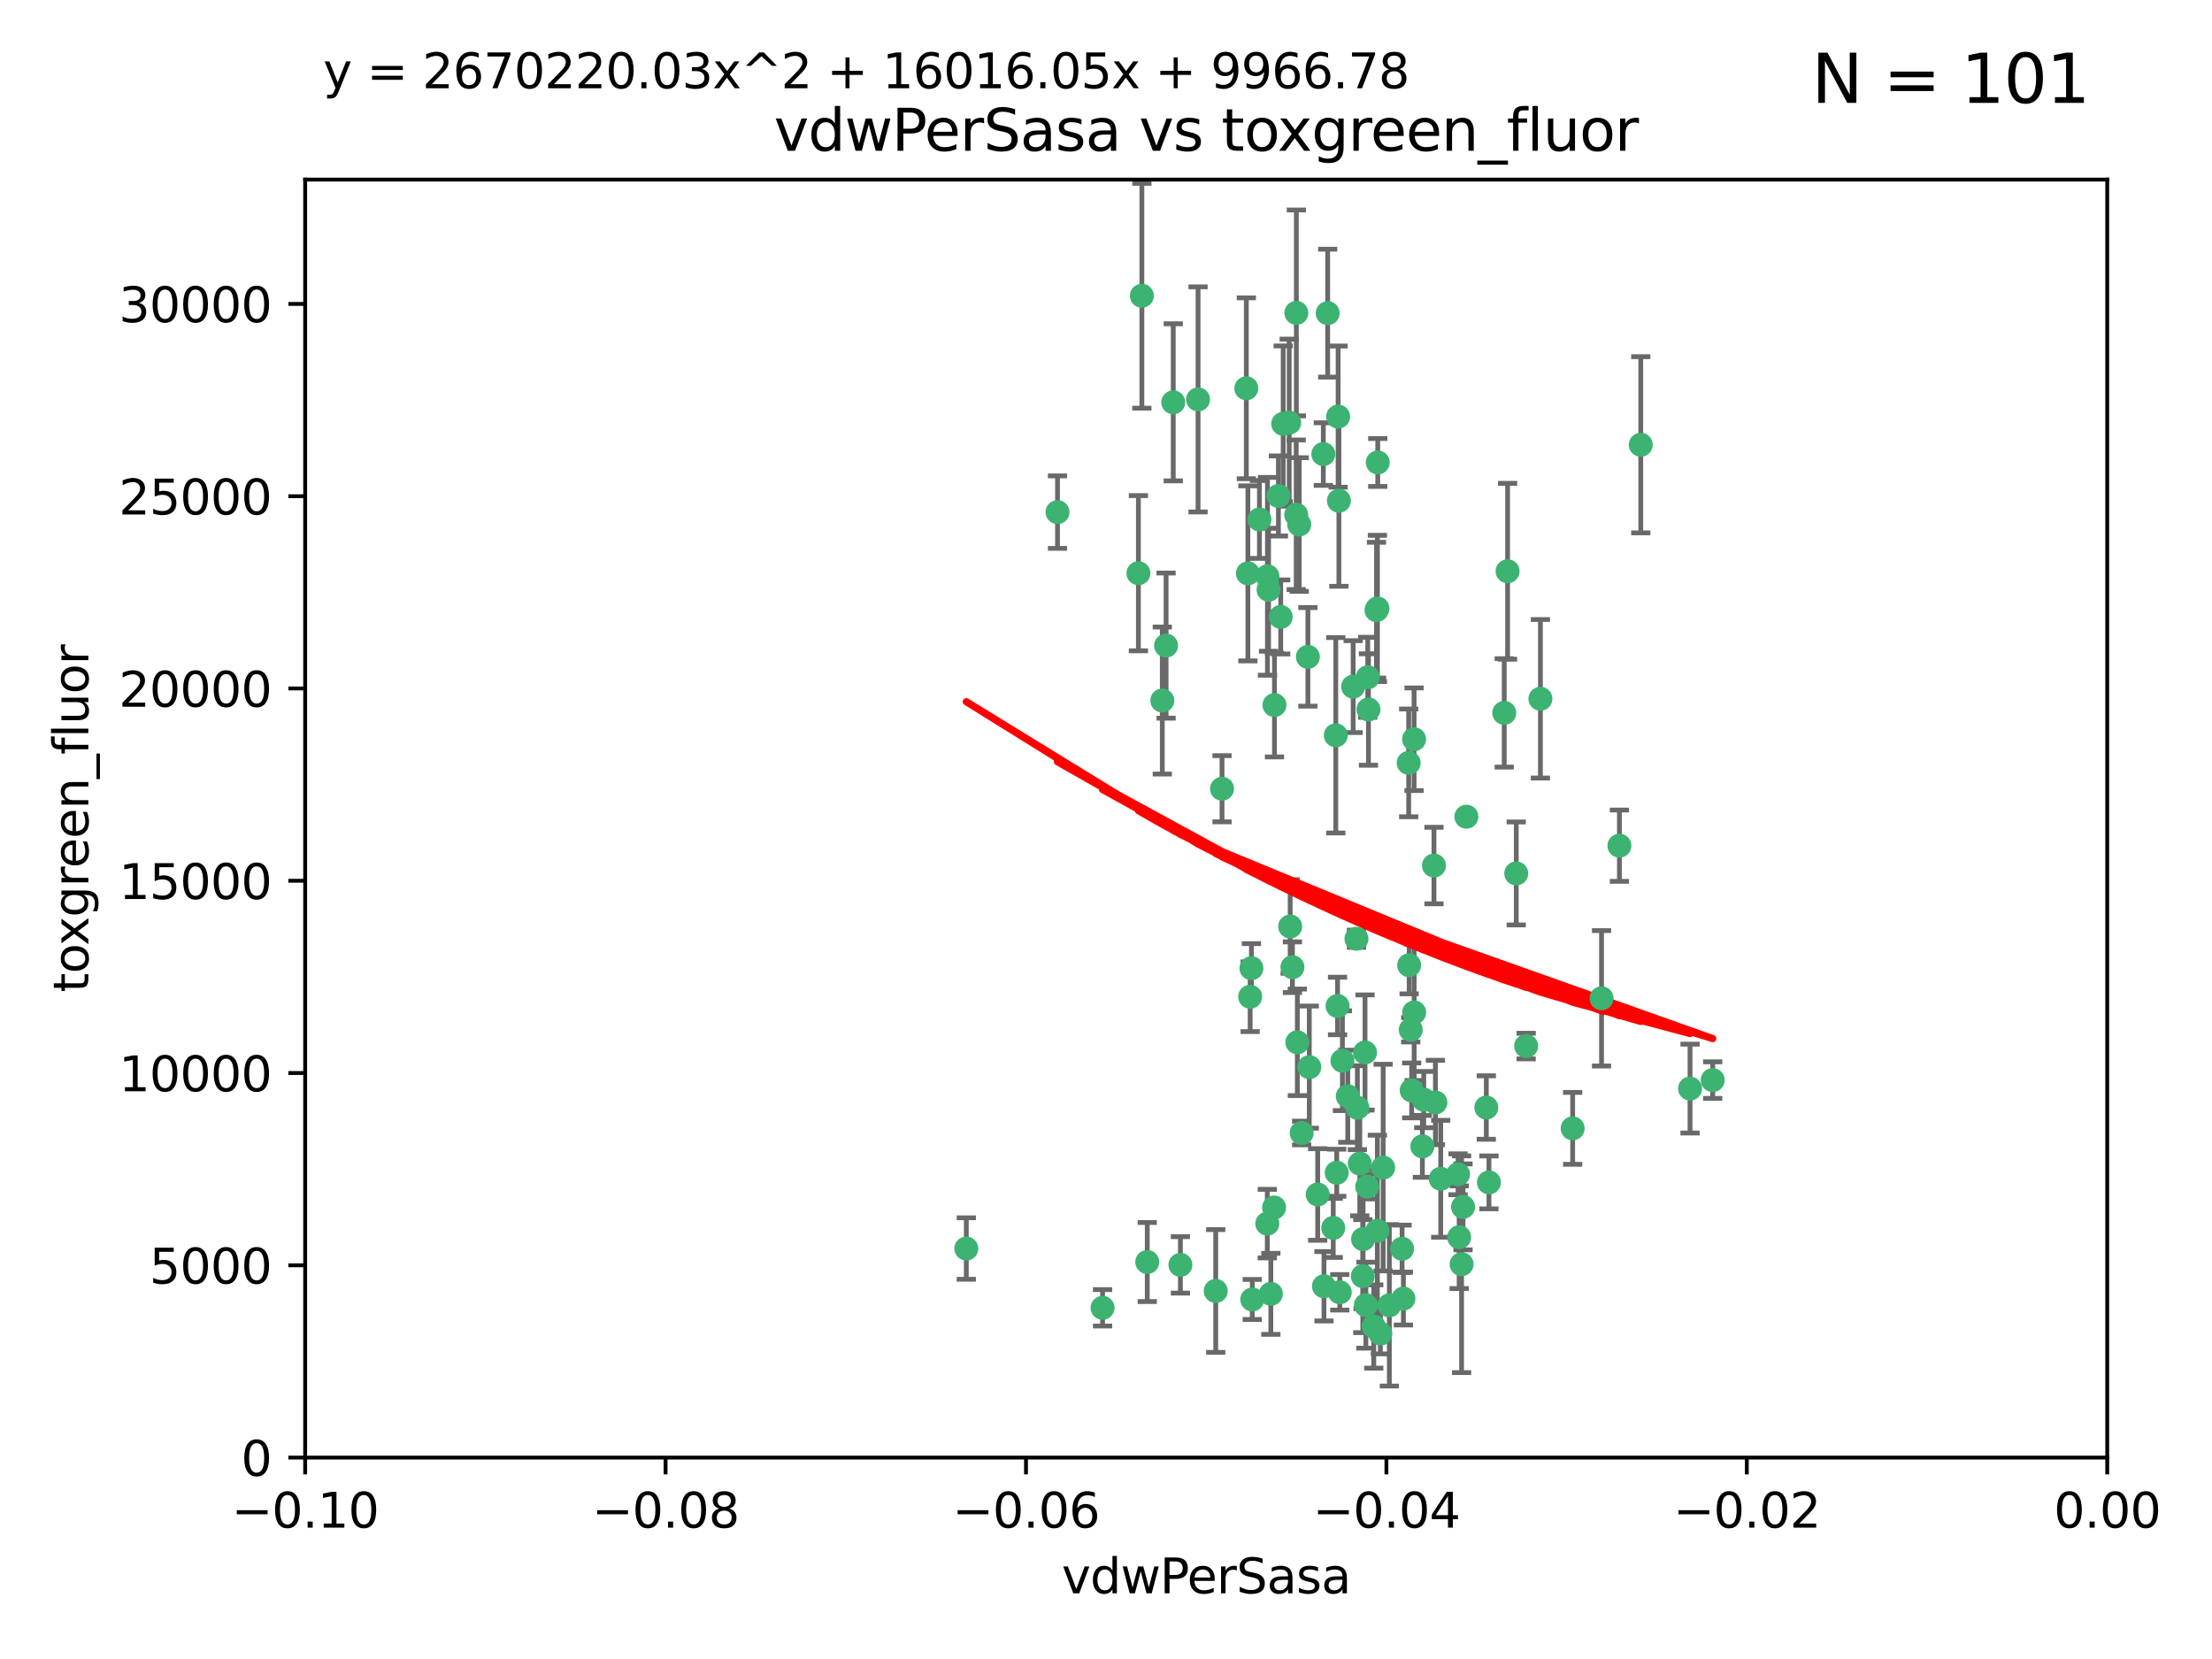 <?xml version="1.0" encoding="utf-8" standalone="no"?>
<!DOCTYPE svg PUBLIC "-//W3C//DTD SVG 1.1//EN"
  "http://www.w3.org/Graphics/SVG/1.1/DTD/svg11.dtd">
<svg xmlns:xlink="http://www.w3.org/1999/xlink" width="460.8pt" height="345.6pt" viewBox="0 0 460.8 345.6" xmlns="http://www.w3.org/2000/svg" version="1.1">
 <defs>
  <style type="text/css">*{stroke-linejoin: round; stroke-linecap: butt}</style>
 </defs>
 <g id="figure_1">
  <g id="patch_1">
   <path d="M 0 345.6 
L 460.8 345.6 
L 460.8 0 
L 0 0 
z
" style="fill: #ffffff"/>
  </g>
  <g id="axes_1">
   <g id="patch_2">
    <path d="M 63.571 303.64 
L 438.975 303.64 
L 438.975 37.411 
L 63.571 37.411 
z
" style="fill: #ffffff"/>
   </g>
   <g id="PathCollection_1">
    <defs>
     <path id="m4cf8dc1704" d="M 0 1.118 
C 0.297 1.118 0.581 1 0.791 0.791 
C 1 0.581 1.118 0.297 1.118 0 
C 1.118 -0.297 1 -0.581 0.791 -0.791 
C 0.581 -1 0.297 -1.118 0 -1.118 
C -0.297 -1.118 -0.581 -1 -0.791 -0.791 
C -1 -0.581 -1.118 -0.297 -1.118 0 
C -1.118 0.297 -1 0.581 -0.791 0.791 
C -0.581 1 -0.297 1.118 0 1.118 
z
" style="stroke: #3cb371"/>
    </defs>
    <g clip-path="url(#p3f9ada66c9)">
     <use xlink:href="#m4cf8dc1704" x="266.318" y="103.319" style="fill: #3cb371; stroke: #3cb371"/>
     <use xlink:href="#m4cf8dc1704" x="270.055" y="65.184" style="fill: #3cb371; stroke: #3cb371"/>
     <use xlink:href="#m4cf8dc1704" x="242.916" y="134.491" style="fill: #3cb371; stroke: #3cb371"/>
     <use xlink:href="#m4cf8dc1704" x="286.941" y="126.749" style="fill: #3cb371; stroke: #3cb371"/>
     <use xlink:href="#m4cf8dc1704" x="270.654" y="109.268" style="fill: #3cb371; stroke: #3cb371"/>
     <use xlink:href="#m4cf8dc1704" x="249.576" y="83.201" style="fill: #3cb371; stroke: #3cb371"/>
     <use xlink:href="#m4cf8dc1704" x="201.3" y="260.094" style="fill: #3cb371; stroke: #3cb371"/>
     <use xlink:href="#m4cf8dc1704" x="244.41" y="83.811" style="fill: #3cb371; stroke: #3cb371"/>
     <use xlink:href="#m4cf8dc1704" x="267.313" y="88.286" style="fill: #3cb371; stroke: #3cb371"/>
     <use xlink:href="#m4cf8dc1704" x="281.888" y="143.039" style="fill: #3cb371; stroke: #3cb371"/>
     <use xlink:href="#m4cf8dc1704" x="264.266" y="122.859" style="fill: #3cb371; stroke: #3cb371"/>
     <use xlink:href="#m4cf8dc1704" x="264.035" y="120.054" style="fill: #3cb371; stroke: #3cb371"/>
     <use xlink:href="#m4cf8dc1704" x="262.362" y="108.214" style="fill: #3cb371; stroke: #3cb371"/>
     <use xlink:href="#m4cf8dc1704" x="278.917" y="104.315" style="fill: #3cb371; stroke: #3cb371"/>
     <use xlink:href="#m4cf8dc1704" x="270.26" y="217.134" style="fill: #3cb371; stroke: #3cb371"/>
     <use xlink:href="#m4cf8dc1704" x="237.873" y="61.614" style="fill: #3cb371; stroke: #3cb371"/>
     <use xlink:href="#m4cf8dc1704" x="242.128" y="145.935" style="fill: #3cb371; stroke: #3cb371"/>
     <use xlink:href="#m4cf8dc1704" x="268.562" y="88.045" style="fill: #3cb371; stroke: #3cb371"/>
     <use xlink:href="#m4cf8dc1704" x="259.632" y="80.887" style="fill: #3cb371; stroke: #3cb371"/>
     <use xlink:href="#m4cf8dc1704" x="259.956" y="119.44" style="fill: #3cb371; stroke: #3cb371"/>
     <use xlink:href="#m4cf8dc1704" x="275.671" y="94.593" style="fill: #3cb371; stroke: #3cb371"/>
     <use xlink:href="#m4cf8dc1704" x="220.297" y="106.684" style="fill: #3cb371; stroke: #3cb371"/>
     <use xlink:href="#m4cf8dc1704" x="260.693" y="201.695" style="fill: #3cb371; stroke: #3cb371"/>
     <use xlink:href="#m4cf8dc1704" x="278.755" y="86.787" style="fill: #3cb371; stroke: #3cb371"/>
     <use xlink:href="#m4cf8dc1704" x="315.862" y="181.953" style="fill: #3cb371; stroke: #3cb371"/>
     <use xlink:href="#m4cf8dc1704" x="292.082" y="260.14" style="fill: #3cb371; stroke: #3cb371"/>
     <use xlink:href="#m4cf8dc1704" x="271.159" y="236.024" style="fill: #3cb371; stroke: #3cb371"/>
     <use xlink:href="#m4cf8dc1704" x="288.137" y="243.228" style="fill: #3cb371; stroke: #3cb371"/>
     <use xlink:href="#m4cf8dc1704" x="287.011" y="96.341" style="fill: #3cb371; stroke: #3cb371"/>
     <use xlink:href="#m4cf8dc1704" x="237.152" y="119.409" style="fill: #3cb371; stroke: #3cb371"/>
     <use xlink:href="#m4cf8dc1704" x="276.581" y="65.233" style="fill: #3cb371; stroke: #3cb371"/>
     <use xlink:href="#m4cf8dc1704" x="265.497" y="146.874" style="fill: #3cb371; stroke: #3cb371"/>
     <use xlink:href="#m4cf8dc1704" x="269.235" y="201.487" style="fill: #3cb371; stroke: #3cb371"/>
     <use xlink:href="#m4cf8dc1704" x="283.27" y="242.388" style="fill: #3cb371; stroke: #3cb371"/>
     <use xlink:href="#m4cf8dc1704" x="293.557" y="201.077" style="fill: #3cb371; stroke: #3cb371"/>
     <use xlink:href="#m4cf8dc1704" x="272.749" y="222.299" style="fill: #3cb371; stroke: #3cb371"/>
     <use xlink:href="#m4cf8dc1704" x="264" y="254.906" style="fill: #3cb371; stroke: #3cb371"/>
     <use xlink:href="#m4cf8dc1704" x="272.46" y="136.835" style="fill: #3cb371; stroke: #3cb371"/>
     <use xlink:href="#m4cf8dc1704" x="270.023" y="107.234" style="fill: #3cb371; stroke: #3cb371"/>
     <use xlink:href="#m4cf8dc1704" x="293.454" y="158.921" style="fill: #3cb371; stroke: #3cb371"/>
     <use xlink:href="#m4cf8dc1704" x="279.101" y="269.209" style="fill: #3cb371; stroke: #3cb371"/>
     <use xlink:href="#m4cf8dc1704" x="304.776" y="251.417" style="fill: #3cb371; stroke: #3cb371"/>
     <use xlink:href="#m4cf8dc1704" x="284.928" y="141.091" style="fill: #3cb371; stroke: #3cb371"/>
     <use xlink:href="#m4cf8dc1704" x="286.752" y="127.107" style="fill: #3cb371; stroke: #3cb371"/>
     <use xlink:href="#m4cf8dc1704" x="265.419" y="251.547" style="fill: #3cb371; stroke: #3cb371"/>
     <use xlink:href="#m4cf8dc1704" x="283.953" y="258.133" style="fill: #3cb371; stroke: #3cb371"/>
     <use xlink:href="#m4cf8dc1704" x="296.308" y="238.808" style="fill: #3cb371; stroke: #3cb371"/>
     <use xlink:href="#m4cf8dc1704" x="245.899" y="263.497" style="fill: #3cb371; stroke: #3cb371"/>
     <use xlink:href="#m4cf8dc1704" x="337.354" y="176.169" style="fill: #3cb371; stroke: #3cb371"/>
     <use xlink:href="#m4cf8dc1704" x="254.569" y="164.309" style="fill: #3cb371; stroke: #3cb371"/>
     <use xlink:href="#m4cf8dc1704" x="294.077" y="227.152" style="fill: #3cb371; stroke: #3cb371"/>
     <use xlink:href="#m4cf8dc1704" x="268.767" y="193.002" style="fill: #3cb371; stroke: #3cb371"/>
     <use xlink:href="#m4cf8dc1704" x="292.357" y="270.514" style="fill: #3cb371; stroke: #3cb371"/>
     <use xlink:href="#m4cf8dc1704" x="275.806" y="267.951" style="fill: #3cb371; stroke: #3cb371"/>
     <use xlink:href="#m4cf8dc1704" x="238.994" y="262.903" style="fill: #3cb371; stroke: #3cb371"/>
     <use xlink:href="#m4cf8dc1704" x="266.799" y="128.518" style="fill: #3cb371; stroke: #3cb371"/>
     <use xlink:href="#m4cf8dc1704" x="287.559" y="277.818" style="fill: #3cb371; stroke: #3cb371"/>
     <use xlink:href="#m4cf8dc1704" x="260.869" y="270.703" style="fill: #3cb371; stroke: #3cb371"/>
     <use xlink:href="#m4cf8dc1704" x="229.684" y="272.443" style="fill: #3cb371; stroke: #3cb371"/>
     <use xlink:href="#m4cf8dc1704" x="284.358" y="219.251" style="fill: #3cb371; stroke: #3cb371"/>
     <use xlink:href="#m4cf8dc1704" x="304.475" y="263.364" style="fill: #3cb371; stroke: #3cb371"/>
     <use xlink:href="#m4cf8dc1704" x="313.361" y="148.507" style="fill: #3cb371; stroke: #3cb371"/>
     <use xlink:href="#m4cf8dc1704" x="274.5" y="248.836" style="fill: #3cb371; stroke: #3cb371"/>
     <use xlink:href="#m4cf8dc1704" x="278.272" y="153.171" style="fill: #3cb371; stroke: #3cb371"/>
     <use xlink:href="#m4cf8dc1704" x="280.767" y="228.365" style="fill: #3cb371; stroke: #3cb371"/>
     <use xlink:href="#m4cf8dc1704" x="282.577" y="195.558" style="fill: #3cb371; stroke: #3cb371"/>
     <use xlink:href="#m4cf8dc1704" x="317.926" y="217.914" style="fill: #3cb371; stroke: #3cb371"/>
     <use xlink:href="#m4cf8dc1704" x="286.18" y="276.333" style="fill: #3cb371; stroke: #3cb371"/>
     <use xlink:href="#m4cf8dc1704" x="294.592" y="210.91" style="fill: #3cb371; stroke: #3cb371"/>
     <use xlink:href="#m4cf8dc1704" x="293.884" y="214.524" style="fill: #3cb371; stroke: #3cb371"/>
     <use xlink:href="#m4cf8dc1704" x="283.895" y="265.846" style="fill: #3cb371; stroke: #3cb371"/>
     <use xlink:href="#m4cf8dc1704" x="260.43" y="207.64" style="fill: #3cb371; stroke: #3cb371"/>
     <use xlink:href="#m4cf8dc1704" x="285.076" y="147.801" style="fill: #3cb371; stroke: #3cb371"/>
     <use xlink:href="#m4cf8dc1704" x="309.626" y="230.72" style="fill: #3cb371; stroke: #3cb371"/>
     <use xlink:href="#m4cf8dc1704" x="284.807" y="247.192" style="fill: #3cb371; stroke: #3cb371"/>
     <use xlink:href="#m4cf8dc1704" x="298.722" y="180.307" style="fill: #3cb371; stroke: #3cb371"/>
     <use xlink:href="#m4cf8dc1704" x="282.767" y="230.755" style="fill: #3cb371; stroke: #3cb371"/>
     <use xlink:href="#m4cf8dc1704" x="310.174" y="246.317" style="fill: #3cb371; stroke: #3cb371"/>
     <use xlink:href="#m4cf8dc1704" x="305.473" y="170.133" style="fill: #3cb371; stroke: #3cb371"/>
     <use xlink:href="#m4cf8dc1704" x="289.425" y="271.92" style="fill: #3cb371; stroke: #3cb371"/>
     <use xlink:href="#m4cf8dc1704" x="277.739" y="255.796" style="fill: #3cb371; stroke: #3cb371"/>
     <use xlink:href="#m4cf8dc1704" x="279.65" y="220.964" style="fill: #3cb371; stroke: #3cb371"/>
     <use xlink:href="#m4cf8dc1704" x="253.259" y="268.93" style="fill: #3cb371; stroke: #3cb371"/>
     <use xlink:href="#m4cf8dc1704" x="278.637" y="209.566" style="fill: #3cb371; stroke: #3cb371"/>
     <use xlink:href="#m4cf8dc1704" x="286.929" y="256.398" style="fill: #3cb371; stroke: #3cb371"/>
     <use xlink:href="#m4cf8dc1704" x="296.591" y="229.064" style="fill: #3cb371; stroke: #3cb371"/>
     <use xlink:href="#m4cf8dc1704" x="320.897" y="145.567" style="fill: #3cb371; stroke: #3cb371"/>
     <use xlink:href="#m4cf8dc1704" x="341.801" y="92.655" style="fill: #3cb371; stroke: #3cb371"/>
     <use xlink:href="#m4cf8dc1704" x="284.539" y="271.892" style="fill: #3cb371; stroke: #3cb371"/>
     <use xlink:href="#m4cf8dc1704" x="314.057" y="119.004" style="fill: #3cb371; stroke: #3cb371"/>
     <use xlink:href="#m4cf8dc1704" x="299.023" y="229.667" style="fill: #3cb371; stroke: #3cb371"/>
     <use xlink:href="#m4cf8dc1704" x="303.97" y="257.738" style="fill: #3cb371; stroke: #3cb371"/>
     <use xlink:href="#m4cf8dc1704" x="278.467" y="244.305" style="fill: #3cb371; stroke: #3cb371"/>
     <use xlink:href="#m4cf8dc1704" x="300.13" y="245.561" style="fill: #3cb371; stroke: #3cb371"/>
     <use xlink:href="#m4cf8dc1704" x="303.74" y="244.625" style="fill: #3cb371; stroke: #3cb371"/>
     <use xlink:href="#m4cf8dc1704" x="352.067" y="226.772" style="fill: #3cb371; stroke: #3cb371"/>
     <use xlink:href="#m4cf8dc1704" x="327.614" y="235.058" style="fill: #3cb371; stroke: #3cb371"/>
     <use xlink:href="#m4cf8dc1704" x="264.74" y="269.529" style="fill: #3cb371; stroke: #3cb371"/>
     <use xlink:href="#m4cf8dc1704" x="356.787" y="225.004" style="fill: #3cb371; stroke: #3cb371"/>
     <use xlink:href="#m4cf8dc1704" x="294.577" y="153.996" style="fill: #3cb371; stroke: #3cb371"/>
     <use xlink:href="#m4cf8dc1704" x="333.629" y="207.963" style="fill: #3cb371; stroke: #3cb371"/>
    </g>
   </g>
   <g id="matplotlib.axis_1">
    <g id="xtick_1">
     <g id="line2d_1">
      <defs>
       <path id="m54936bfeef" d="M 0 0 
L 0 3.5 
" style="stroke: #000000; stroke-width: 0.8"/>
      </defs>
      <g>
       <use xlink:href="#m54936bfeef" x="63.571" y="303.64" style="stroke: #000000; stroke-width: 0.8"/>
      </g>
     </g>
     <g id="text_1">
      <!-- −0.10 -->
      <g transform="translate(48.249 318.238)scale(0.1 -0.1)">
       <defs>
        <path id="DejaVuSans-2212" d="M 678 2272 
L 4684 2272 
L 4684 1741 
L 678 1741 
L 678 2272 
z
" transform="scale(0.016)"/>
        <path id="DejaVuSans-30" d="M 2034 4250 
Q 1547 4250 1301 3770 
Q 1056 3291 1056 2328 
Q 1056 1369 1301 889 
Q 1547 409 2034 409 
Q 2525 409 2770 889 
Q 3016 1369 3016 2328 
Q 3016 3291 2770 3770 
Q 2525 4250 2034 4250 
z
M 2034 4750 
Q 2819 4750 3233 4129 
Q 3647 3509 3647 2328 
Q 3647 1150 3233 529 
Q 2819 -91 2034 -91 
Q 1250 -91 836 529 
Q 422 1150 422 2328 
Q 422 3509 836 4129 
Q 1250 4750 2034 4750 
z
" transform="scale(0.016)"/>
        <path id="DejaVuSans-2e" d="M 684 794 
L 1344 794 
L 1344 0 
L 684 0 
L 684 794 
z
" transform="scale(0.016)"/>
        <path id="DejaVuSans-31" d="M 794 531 
L 1825 531 
L 1825 4091 
L 703 3866 
L 703 4441 
L 1819 4666 
L 2450 4666 
L 2450 531 
L 3481 531 
L 3481 0 
L 794 0 
L 794 531 
z
" transform="scale(0.016)"/>
       </defs>
       <use xlink:href="#DejaVuSans-2212"/>
       <use xlink:href="#DejaVuSans-30" x="83.789"/>
       <use xlink:href="#DejaVuSans-2e" x="147.412"/>
       <use xlink:href="#DejaVuSans-31" x="179.199"/>
       <use xlink:href="#DejaVuSans-30" x="242.822"/>
      </g>
     </g>
    </g>
    <g id="xtick_2">
     <g id="line2d_2">
      <g>
       <use xlink:href="#m54936bfeef" x="138.652" y="303.64" style="stroke: #000000; stroke-width: 0.8"/>
      </g>
     </g>
     <g id="text_2">
      <!-- −0.08 -->
      <g transform="translate(123.329 318.238)scale(0.1 -0.1)">
       <defs>
        <path id="DejaVuSans-38" d="M 2034 2216 
Q 1584 2216 1326 1975 
Q 1069 1734 1069 1313 
Q 1069 891 1326 650 
Q 1584 409 2034 409 
Q 2484 409 2743 651 
Q 3003 894 3003 1313 
Q 3003 1734 2745 1975 
Q 2488 2216 2034 2216 
z
M 1403 2484 
Q 997 2584 770 2862 
Q 544 3141 544 3541 
Q 544 4100 942 4425 
Q 1341 4750 2034 4750 
Q 2731 4750 3128 4425 
Q 3525 4100 3525 3541 
Q 3525 3141 3298 2862 
Q 3072 2584 2669 2484 
Q 3125 2378 3379 2068 
Q 3634 1759 3634 1313 
Q 3634 634 3220 271 
Q 2806 -91 2034 -91 
Q 1263 -91 848 271 
Q 434 634 434 1313 
Q 434 1759 690 2068 
Q 947 2378 1403 2484 
z
M 1172 3481 
Q 1172 3119 1398 2916 
Q 1625 2713 2034 2713 
Q 2441 2713 2670 2916 
Q 2900 3119 2900 3481 
Q 2900 3844 2670 4047 
Q 2441 4250 2034 4250 
Q 1625 4250 1398 4047 
Q 1172 3844 1172 3481 
z
" transform="scale(0.016)"/>
       </defs>
       <use xlink:href="#DejaVuSans-2212"/>
       <use xlink:href="#DejaVuSans-30" x="83.789"/>
       <use xlink:href="#DejaVuSans-2e" x="147.412"/>
       <use xlink:href="#DejaVuSans-30" x="179.199"/>
       <use xlink:href="#DejaVuSans-38" x="242.822"/>
      </g>
     </g>
    </g>
    <g id="xtick_3">
     <g id="line2d_3">
      <g>
       <use xlink:href="#m54936bfeef" x="213.733" y="303.64" style="stroke: #000000; stroke-width: 0.8"/>
      </g>
     </g>
     <g id="text_3">
      <!-- −0.06 -->
      <g transform="translate(198.41 318.238)scale(0.1 -0.1)">
       <defs>
        <path id="DejaVuSans-36" d="M 2113 2584 
Q 1688 2584 1439 2293 
Q 1191 2003 1191 1497 
Q 1191 994 1439 701 
Q 1688 409 2113 409 
Q 2538 409 2786 701 
Q 3034 994 3034 1497 
Q 3034 2003 2786 2293 
Q 2538 2584 2113 2584 
z
M 3366 4563 
L 3366 3988 
Q 3128 4100 2886 4159 
Q 2644 4219 2406 4219 
Q 1781 4219 1451 3797 
Q 1122 3375 1075 2522 
Q 1259 2794 1537 2939 
Q 1816 3084 2150 3084 
Q 2853 3084 3261 2657 
Q 3669 2231 3669 1497 
Q 3669 778 3244 343 
Q 2819 -91 2113 -91 
Q 1303 -91 875 529 
Q 447 1150 447 2328 
Q 447 3434 972 4092 
Q 1497 4750 2381 4750 
Q 2619 4750 2861 4703 
Q 3103 4656 3366 4563 
z
" transform="scale(0.016)"/>
       </defs>
       <use xlink:href="#DejaVuSans-2212"/>
       <use xlink:href="#DejaVuSans-30" x="83.789"/>
       <use xlink:href="#DejaVuSans-2e" x="147.412"/>
       <use xlink:href="#DejaVuSans-30" x="179.199"/>
       <use xlink:href="#DejaVuSans-36" x="242.822"/>
      </g>
     </g>
    </g>
    <g id="xtick_4">
     <g id="line2d_4">
      <g>
       <use xlink:href="#m54936bfeef" x="288.813" y="303.64" style="stroke: #000000; stroke-width: 0.8"/>
      </g>
     </g>
     <g id="text_4">
      <!-- −0.04 -->
      <g transform="translate(273.491 318.238)scale(0.1 -0.1)">
       <defs>
        <path id="DejaVuSans-34" d="M 2419 4116 
L 825 1625 
L 2419 1625 
L 2419 4116 
z
M 2253 4666 
L 3047 4666 
L 3047 1625 
L 3713 1625 
L 3713 1100 
L 3047 1100 
L 3047 0 
L 2419 0 
L 2419 1100 
L 313 1100 
L 313 1709 
L 2253 4666 
z
" transform="scale(0.016)"/>
       </defs>
       <use xlink:href="#DejaVuSans-2212"/>
       <use xlink:href="#DejaVuSans-30" x="83.789"/>
       <use xlink:href="#DejaVuSans-2e" x="147.412"/>
       <use xlink:href="#DejaVuSans-30" x="179.199"/>
       <use xlink:href="#DejaVuSans-34" x="242.822"/>
      </g>
     </g>
    </g>
    <g id="xtick_5">
     <g id="line2d_5">
      <g>
       <use xlink:href="#m54936bfeef" x="363.894" y="303.64" style="stroke: #000000; stroke-width: 0.8"/>
      </g>
     </g>
     <g id="text_5">
      <!-- −0.02 -->
      <g transform="translate(348.572 318.238)scale(0.1 -0.1)">
       <defs>
        <path id="DejaVuSans-32" d="M 1228 531 
L 3431 531 
L 3431 0 
L 469 0 
L 469 531 
Q 828 903 1448 1529 
Q 2069 2156 2228 2338 
Q 2531 2678 2651 2914 
Q 2772 3150 2772 3378 
Q 2772 3750 2511 3984 
Q 2250 4219 1831 4219 
Q 1534 4219 1204 4116 
Q 875 4013 500 3803 
L 500 4441 
Q 881 4594 1212 4672 
Q 1544 4750 1819 4750 
Q 2544 4750 2975 4387 
Q 3406 4025 3406 3419 
Q 3406 3131 3298 2873 
Q 3191 2616 2906 2266 
Q 2828 2175 2409 1742 
Q 1991 1309 1228 531 
z
" transform="scale(0.016)"/>
       </defs>
       <use xlink:href="#DejaVuSans-2212"/>
       <use xlink:href="#DejaVuSans-30" x="83.789"/>
       <use xlink:href="#DejaVuSans-2e" x="147.412"/>
       <use xlink:href="#DejaVuSans-30" x="179.199"/>
       <use xlink:href="#DejaVuSans-32" x="242.822"/>
      </g>
     </g>
    </g>
    <g id="xtick_6">
     <g id="line2d_6">
      <g>
       <use xlink:href="#m54936bfeef" x="438.975" y="303.64" style="stroke: #000000; stroke-width: 0.8"/>
      </g>
     </g>
     <g id="text_6">
      <!-- 0.00 -->
      <g transform="translate(427.842 318.238)scale(0.1 -0.1)">
       <use xlink:href="#DejaVuSans-30"/>
       <use xlink:href="#DejaVuSans-2e" x="63.623"/>
       <use xlink:href="#DejaVuSans-30" x="95.41"/>
       <use xlink:href="#DejaVuSans-30" x="159.033"/>
      </g>
     </g>
    </g>
    <g id="text_7">
     <!-- vdwPerSasa -->
     <g transform="translate(221.178 331.917)scale(0.1 -0.1)">
      <defs>
       <path id="DejaVuSans-76" d="M 191 3500 
L 800 3500 
L 1894 563 
L 2988 3500 
L 3597 3500 
L 2284 0 
L 1503 0 
L 191 3500 
z
" transform="scale(0.016)"/>
       <path id="DejaVuSans-64" d="M 2906 2969 
L 2906 4863 
L 3481 4863 
L 3481 0 
L 2906 0 
L 2906 525 
Q 2725 213 2448 61 
Q 2172 -91 1784 -91 
Q 1150 -91 751 415 
Q 353 922 353 1747 
Q 353 2572 751 3078 
Q 1150 3584 1784 3584 
Q 2172 3584 2448 3432 
Q 2725 3281 2906 2969 
z
M 947 1747 
Q 947 1113 1208 752 
Q 1469 391 1925 391 
Q 2381 391 2643 752 
Q 2906 1113 2906 1747 
Q 2906 2381 2643 2742 
Q 2381 3103 1925 3103 
Q 1469 3103 1208 2742 
Q 947 2381 947 1747 
z
" transform="scale(0.016)"/>
       <path id="DejaVuSans-77" d="M 269 3500 
L 844 3500 
L 1563 769 
L 2278 3500 
L 2956 3500 
L 3675 769 
L 4391 3500 
L 4966 3500 
L 4050 0 
L 3372 0 
L 2619 2869 
L 1863 0 
L 1184 0 
L 269 3500 
z
" transform="scale(0.016)"/>
       <path id="DejaVuSans-50" d="M 1259 4147 
L 1259 2394 
L 2053 2394 
Q 2494 2394 2734 2622 
Q 2975 2850 2975 3272 
Q 2975 3691 2734 3919 
Q 2494 4147 2053 4147 
L 1259 4147 
z
M 628 4666 
L 2053 4666 
Q 2838 4666 3239 4311 
Q 3641 3956 3641 3272 
Q 3641 2581 3239 2228 
Q 2838 1875 2053 1875 
L 1259 1875 
L 1259 0 
L 628 0 
L 628 4666 
z
" transform="scale(0.016)"/>
       <path id="DejaVuSans-65" d="M 3597 1894 
L 3597 1613 
L 953 1613 
Q 991 1019 1311 708 
Q 1631 397 2203 397 
Q 2534 397 2845 478 
Q 3156 559 3463 722 
L 3463 178 
Q 3153 47 2828 -22 
Q 2503 -91 2169 -91 
Q 1331 -91 842 396 
Q 353 884 353 1716 
Q 353 2575 817 3079 
Q 1281 3584 2069 3584 
Q 2775 3584 3186 3129 
Q 3597 2675 3597 1894 
z
M 3022 2063 
Q 3016 2534 2758 2815 
Q 2500 3097 2075 3097 
Q 1594 3097 1305 2825 
Q 1016 2553 972 2059 
L 3022 2063 
z
" transform="scale(0.016)"/>
       <path id="DejaVuSans-72" d="M 2631 2963 
Q 2534 3019 2420 3045 
Q 2306 3072 2169 3072 
Q 1681 3072 1420 2755 
Q 1159 2438 1159 1844 
L 1159 0 
L 581 0 
L 581 3500 
L 1159 3500 
L 1159 2956 
Q 1341 3275 1631 3429 
Q 1922 3584 2338 3584 
Q 2397 3584 2469 3576 
Q 2541 3569 2628 3553 
L 2631 2963 
z
" transform="scale(0.016)"/>
       <path id="DejaVuSans-53" d="M 3425 4513 
L 3425 3897 
Q 3066 4069 2747 4153 
Q 2428 4238 2131 4238 
Q 1616 4238 1336 4038 
Q 1056 3838 1056 3469 
Q 1056 3159 1242 3001 
Q 1428 2844 1947 2747 
L 2328 2669 
Q 3034 2534 3370 2195 
Q 3706 1856 3706 1288 
Q 3706 609 3251 259 
Q 2797 -91 1919 -91 
Q 1588 -91 1214 -16 
Q 841 59 441 206 
L 441 856 
Q 825 641 1194 531 
Q 1563 422 1919 422 
Q 2459 422 2753 634 
Q 3047 847 3047 1241 
Q 3047 1584 2836 1778 
Q 2625 1972 2144 2069 
L 1759 2144 
Q 1053 2284 737 2584 
Q 422 2884 422 3419 
Q 422 4038 858 4394 
Q 1294 4750 2059 4750 
Q 2388 4750 2728 4690 
Q 3069 4631 3425 4513 
z
" transform="scale(0.016)"/>
       <path id="DejaVuSans-61" d="M 2194 1759 
Q 1497 1759 1228 1600 
Q 959 1441 959 1056 
Q 959 750 1161 570 
Q 1363 391 1709 391 
Q 2188 391 2477 730 
Q 2766 1069 2766 1631 
L 2766 1759 
L 2194 1759 
z
M 3341 1997 
L 3341 0 
L 2766 0 
L 2766 531 
Q 2569 213 2275 61 
Q 1981 -91 1556 -91 
Q 1019 -91 701 211 
Q 384 513 384 1019 
Q 384 1609 779 1909 
Q 1175 2209 1959 2209 
L 2766 2209 
L 2766 2266 
Q 2766 2663 2505 2880 
Q 2244 3097 1772 3097 
Q 1472 3097 1187 3025 
Q 903 2953 641 2809 
L 641 3341 
Q 956 3463 1253 3523 
Q 1550 3584 1831 3584 
Q 2591 3584 2966 3190 
Q 3341 2797 3341 1997 
z
" transform="scale(0.016)"/>
       <path id="DejaVuSans-73" d="M 2834 3397 
L 2834 2853 
Q 2591 2978 2328 3040 
Q 2066 3103 1784 3103 
Q 1356 3103 1142 2972 
Q 928 2841 928 2578 
Q 928 2378 1081 2264 
Q 1234 2150 1697 2047 
L 1894 2003 
Q 2506 1872 2764 1633 
Q 3022 1394 3022 966 
Q 3022 478 2636 193 
Q 2250 -91 1575 -91 
Q 1294 -91 989 -36 
Q 684 19 347 128 
L 347 722 
Q 666 556 975 473 
Q 1284 391 1588 391 
Q 1994 391 2212 530 
Q 2431 669 2431 922 
Q 2431 1156 2273 1281 
Q 2116 1406 1581 1522 
L 1381 1569 
Q 847 1681 609 1914 
Q 372 2147 372 2553 
Q 372 3047 722 3315 
Q 1072 3584 1716 3584 
Q 2034 3584 2315 3537 
Q 2597 3491 2834 3397 
z
" transform="scale(0.016)"/>
      </defs>
      <use xlink:href="#DejaVuSans-76"/>
      <use xlink:href="#DejaVuSans-64" x="59.18"/>
      <use xlink:href="#DejaVuSans-77" x="122.656"/>
      <use xlink:href="#DejaVuSans-50" x="204.443"/>
      <use xlink:href="#DejaVuSans-65" x="261.121"/>
      <use xlink:href="#DejaVuSans-72" x="322.645"/>
      <use xlink:href="#DejaVuSans-53" x="363.758"/>
      <use xlink:href="#DejaVuSans-61" x="427.234"/>
      <use xlink:href="#DejaVuSans-73" x="488.514"/>
      <use xlink:href="#DejaVuSans-61" x="540.613"/>
     </g>
    </g>
   </g>
   <g id="matplotlib.axis_2">
    <g id="ytick_1">
     <g id="line2d_7">
      <defs>
       <path id="m5df50c1b3a" d="M 0 0 
L -3.5 0 
" style="stroke: #000000; stroke-width: 0.8"/>
      </defs>
      <g>
       <use xlink:href="#m5df50c1b3a" x="63.571" y="303.64" style="stroke: #000000; stroke-width: 0.8"/>
      </g>
     </g>
     <g id="text_8">
      <!-- 0 -->
      <g transform="translate(50.209 307.439)scale(0.1 -0.1)">
       <use xlink:href="#DejaVuSans-30"/>
      </g>
     </g>
    </g>
    <g id="ytick_2">
     <g id="line2d_8">
      <g>
       <use xlink:href="#m5df50c1b3a" x="63.571" y="263.586" style="stroke: #000000; stroke-width: 0.8"/>
      </g>
     </g>
     <g id="text_9">
      <!-- 5000 -->
      <g transform="translate(31.121 267.385)scale(0.1 -0.1)">
       <defs>
        <path id="DejaVuSans-35" d="M 691 4666 
L 3169 4666 
L 3169 4134 
L 1269 4134 
L 1269 2991 
Q 1406 3038 1543 3061 
Q 1681 3084 1819 3084 
Q 2600 3084 3056 2656 
Q 3513 2228 3513 1497 
Q 3513 744 3044 326 
Q 2575 -91 1722 -91 
Q 1428 -91 1123 -41 
Q 819 9 494 109 
L 494 744 
Q 775 591 1075 516 
Q 1375 441 1709 441 
Q 2250 441 2565 725 
Q 2881 1009 2881 1497 
Q 2881 1984 2565 2268 
Q 2250 2553 1709 2553 
Q 1456 2553 1204 2497 
Q 953 2441 691 2322 
L 691 4666 
z
" transform="scale(0.016)"/>
       </defs>
       <use xlink:href="#DejaVuSans-35"/>
       <use xlink:href="#DejaVuSans-30" x="63.623"/>
       <use xlink:href="#DejaVuSans-30" x="127.246"/>
       <use xlink:href="#DejaVuSans-30" x="190.869"/>
      </g>
     </g>
    </g>
    <g id="ytick_3">
     <g id="line2d_9">
      <g>
       <use xlink:href="#m5df50c1b3a" x="63.571" y="223.532" style="stroke: #000000; stroke-width: 0.8"/>
      </g>
     </g>
     <g id="text_10">
      <!-- 10000 -->
      <g transform="translate(24.759 227.331)scale(0.1 -0.1)">
       <use xlink:href="#DejaVuSans-31"/>
       <use xlink:href="#DejaVuSans-30" x="63.623"/>
       <use xlink:href="#DejaVuSans-30" x="127.246"/>
       <use xlink:href="#DejaVuSans-30" x="190.869"/>
       <use xlink:href="#DejaVuSans-30" x="254.492"/>
      </g>
     </g>
    </g>
    <g id="ytick_4">
     <g id="line2d_10">
      <g>
       <use xlink:href="#m5df50c1b3a" x="63.571" y="183.478" style="stroke: #000000; stroke-width: 0.8"/>
      </g>
     </g>
     <g id="text_11">
      <!-- 15000 -->
      <g transform="translate(24.759 187.278)scale(0.1 -0.1)">
       <use xlink:href="#DejaVuSans-31"/>
       <use xlink:href="#DejaVuSans-35" x="63.623"/>
       <use xlink:href="#DejaVuSans-30" x="127.246"/>
       <use xlink:href="#DejaVuSans-30" x="190.869"/>
       <use xlink:href="#DejaVuSans-30" x="254.492"/>
      </g>
     </g>
    </g>
    <g id="ytick_5">
     <g id="line2d_11">
      <g>
       <use xlink:href="#m5df50c1b3a" x="63.571" y="143.424" style="stroke: #000000; stroke-width: 0.8"/>
      </g>
     </g>
     <g id="text_12">
      <!-- 20000 -->
      <g transform="translate(24.759 147.224)scale(0.1 -0.1)">
       <use xlink:href="#DejaVuSans-32"/>
       <use xlink:href="#DejaVuSans-30" x="63.623"/>
       <use xlink:href="#DejaVuSans-30" x="127.246"/>
       <use xlink:href="#DejaVuSans-30" x="190.869"/>
       <use xlink:href="#DejaVuSans-30" x="254.492"/>
      </g>
     </g>
    </g>
    <g id="ytick_6">
     <g id="line2d_12">
      <g>
       <use xlink:href="#m5df50c1b3a" x="63.571" y="103.371" style="stroke: #000000; stroke-width: 0.8"/>
      </g>
     </g>
     <g id="text_13">
      <!-- 25000 -->
      <g transform="translate(24.759 107.17)scale(0.1 -0.1)">
       <use xlink:href="#DejaVuSans-32"/>
       <use xlink:href="#DejaVuSans-35" x="63.623"/>
       <use xlink:href="#DejaVuSans-30" x="127.246"/>
       <use xlink:href="#DejaVuSans-30" x="190.869"/>
       <use xlink:href="#DejaVuSans-30" x="254.492"/>
      </g>
     </g>
    </g>
    <g id="ytick_7">
     <g id="line2d_13">
      <g>
       <use xlink:href="#m5df50c1b3a" x="63.571" y="63.317" style="stroke: #000000; stroke-width: 0.8"/>
      </g>
     </g>
     <g id="text_14">
      <!-- 30000 -->
      <g transform="translate(24.759 67.116)scale(0.1 -0.1)">
       <defs>
        <path id="DejaVuSans-33" d="M 2597 2516 
Q 3050 2419 3304 2112 
Q 3559 1806 3559 1356 
Q 3559 666 3084 287 
Q 2609 -91 1734 -91 
Q 1441 -91 1130 -33 
Q 819 25 488 141 
L 488 750 
Q 750 597 1062 519 
Q 1375 441 1716 441 
Q 2309 441 2620 675 
Q 2931 909 2931 1356 
Q 2931 1769 2642 2001 
Q 2353 2234 1838 2234 
L 1294 2234 
L 1294 2753 
L 1863 2753 
Q 2328 2753 2575 2939 
Q 2822 3125 2822 3475 
Q 2822 3834 2567 4026 
Q 2313 4219 1838 4219 
Q 1578 4219 1281 4162 
Q 984 4106 628 3988 
L 628 4550 
Q 988 4650 1302 4700 
Q 1616 4750 1894 4750 
Q 2613 4750 3031 4423 
Q 3450 4097 3450 3541 
Q 3450 3153 3228 2886 
Q 3006 2619 2597 2516 
z
" transform="scale(0.016)"/>
       </defs>
       <use xlink:href="#DejaVuSans-33"/>
       <use xlink:href="#DejaVuSans-30" x="63.623"/>
       <use xlink:href="#DejaVuSans-30" x="127.246"/>
       <use xlink:href="#DejaVuSans-30" x="190.869"/>
       <use xlink:href="#DejaVuSans-30" x="254.492"/>
      </g>
     </g>
    </g>
    <g id="text_15">
     <!-- toxgreen_fluor -->
     <g transform="translate(18.401 206.72)rotate(-90)scale(0.1 -0.1)">
      <defs>
       <path id="DejaVuSans-74" d="M 1172 4494 
L 1172 3500 
L 2356 3500 
L 2356 3053 
L 1172 3053 
L 1172 1153 
Q 1172 725 1289 603 
Q 1406 481 1766 481 
L 2356 481 
L 2356 0 
L 1766 0 
Q 1100 0 847 248 
Q 594 497 594 1153 
L 594 3053 
L 172 3053 
L 172 3500 
L 594 3500 
L 594 4494 
L 1172 4494 
z
" transform="scale(0.016)"/>
       <path id="DejaVuSans-6f" d="M 1959 3097 
Q 1497 3097 1228 2736 
Q 959 2375 959 1747 
Q 959 1119 1226 758 
Q 1494 397 1959 397 
Q 2419 397 2687 759 
Q 2956 1122 2956 1747 
Q 2956 2369 2687 2733 
Q 2419 3097 1959 3097 
z
M 1959 3584 
Q 2709 3584 3137 3096 
Q 3566 2609 3566 1747 
Q 3566 888 3137 398 
Q 2709 -91 1959 -91 
Q 1206 -91 779 398 
Q 353 888 353 1747 
Q 353 2609 779 3096 
Q 1206 3584 1959 3584 
z
" transform="scale(0.016)"/>
       <path id="DejaVuSans-78" d="M 3513 3500 
L 2247 1797 
L 3578 0 
L 2900 0 
L 1881 1375 
L 863 0 
L 184 0 
L 1544 1831 
L 300 3500 
L 978 3500 
L 1906 2253 
L 2834 3500 
L 3513 3500 
z
" transform="scale(0.016)"/>
       <path id="DejaVuSans-67" d="M 2906 1791 
Q 2906 2416 2648 2759 
Q 2391 3103 1925 3103 
Q 1463 3103 1205 2759 
Q 947 2416 947 1791 
Q 947 1169 1205 825 
Q 1463 481 1925 481 
Q 2391 481 2648 825 
Q 2906 1169 2906 1791 
z
M 3481 434 
Q 3481 -459 3084 -895 
Q 2688 -1331 1869 -1331 
Q 1566 -1331 1297 -1286 
Q 1028 -1241 775 -1147 
L 775 -588 
Q 1028 -725 1275 -790 
Q 1522 -856 1778 -856 
Q 2344 -856 2625 -561 
Q 2906 -266 2906 331 
L 2906 616 
Q 2728 306 2450 153 
Q 2172 0 1784 0 
Q 1141 0 747 490 
Q 353 981 353 1791 
Q 353 2603 747 3093 
Q 1141 3584 1784 3584 
Q 2172 3584 2450 3431 
Q 2728 3278 2906 2969 
L 2906 3500 
L 3481 3500 
L 3481 434 
z
" transform="scale(0.016)"/>
       <path id="DejaVuSans-6e" d="M 3513 2113 
L 3513 0 
L 2938 0 
L 2938 2094 
Q 2938 2591 2744 2837 
Q 2550 3084 2163 3084 
Q 1697 3084 1428 2787 
Q 1159 2491 1159 1978 
L 1159 0 
L 581 0 
L 581 3500 
L 1159 3500 
L 1159 2956 
Q 1366 3272 1645 3428 
Q 1925 3584 2291 3584 
Q 2894 3584 3203 3211 
Q 3513 2838 3513 2113 
z
" transform="scale(0.016)"/>
       <path id="DejaVuSans-5f" d="M 3263 -1063 
L 3263 -1509 
L -63 -1509 
L -63 -1063 
L 3263 -1063 
z
" transform="scale(0.016)"/>
       <path id="DejaVuSans-66" d="M 2375 4863 
L 2375 4384 
L 1825 4384 
Q 1516 4384 1395 4259 
Q 1275 4134 1275 3809 
L 1275 3500 
L 2222 3500 
L 2222 3053 
L 1275 3053 
L 1275 0 
L 697 0 
L 697 3053 
L 147 3053 
L 147 3500 
L 697 3500 
L 697 3744 
Q 697 4328 969 4595 
Q 1241 4863 1831 4863 
L 2375 4863 
z
" transform="scale(0.016)"/>
       <path id="DejaVuSans-6c" d="M 603 4863 
L 1178 4863 
L 1178 0 
L 603 0 
L 603 4863 
z
" transform="scale(0.016)"/>
       <path id="DejaVuSans-75" d="M 544 1381 
L 544 3500 
L 1119 3500 
L 1119 1403 
Q 1119 906 1312 657 
Q 1506 409 1894 409 
Q 2359 409 2629 706 
Q 2900 1003 2900 1516 
L 2900 3500 
L 3475 3500 
L 3475 0 
L 2900 0 
L 2900 538 
Q 2691 219 2414 64 
Q 2138 -91 1772 -91 
Q 1169 -91 856 284 
Q 544 659 544 1381 
z
M 1991 3584 
L 1991 3584 
z
" transform="scale(0.016)"/>
      </defs>
      <use xlink:href="#DejaVuSans-74"/>
      <use xlink:href="#DejaVuSans-6f" x="39.209"/>
      <use xlink:href="#DejaVuSans-78" x="97.266"/>
      <use xlink:href="#DejaVuSans-67" x="156.445"/>
      <use xlink:href="#DejaVuSans-72" x="219.922"/>
      <use xlink:href="#DejaVuSans-65" x="258.785"/>
      <use xlink:href="#DejaVuSans-65" x="320.309"/>
      <use xlink:href="#DejaVuSans-6e" x="381.832"/>
      <use xlink:href="#DejaVuSans-5f" x="445.211"/>
      <use xlink:href="#DejaVuSans-66" x="495.211"/>
      <use xlink:href="#DejaVuSans-6c" x="530.416"/>
      <use xlink:href="#DejaVuSans-75" x="558.199"/>
      <use xlink:href="#DejaVuSans-6f" x="621.578"/>
      <use xlink:href="#DejaVuSans-72" x="682.76"/>
     </g>
    </g>
   </g>
   <g id="LineCollection_1">
    <path d="M 266.318 111.662 
L 266.318 94.976 
" clip-path="url(#p3f9ada66c9)" style="fill: none; stroke: #696969"/>
    <path d="M 270.055 86.629 
L 270.055 43.739 
" clip-path="url(#p3f9ada66c9)" style="fill: none; stroke: #696969"/>
    <path d="M 242.916 149.606 
L 242.916 119.375 
" clip-path="url(#p3f9ada66c9)" style="fill: none; stroke: #696969"/>
    <path d="M 286.941 141.983 
L 286.941 111.515 
" clip-path="url(#p3f9ada66c9)" style="fill: none; stroke: #696969"/>
    <path d="M 270.654 123.191 
L 270.654 95.346 
" clip-path="url(#p3f9ada66c9)" style="fill: none; stroke: #696969"/>
    <path d="M 249.576 106.648 
L 249.576 59.753 
" clip-path="url(#p3f9ada66c9)" style="fill: none; stroke: #696969"/>
    <path d="M 201.3 266.497 
L 201.3 253.692 
" clip-path="url(#p3f9ada66c9)" style="fill: none; stroke: #696969"/>
    <path d="M 244.41 100.173 
L 244.41 67.45 
" clip-path="url(#p3f9ada66c9)" style="fill: none; stroke: #696969"/>
    <path d="M 267.313 104.51 
L 267.313 72.063 
" clip-path="url(#p3f9ada66c9)" style="fill: none; stroke: #696969"/>
    <path d="M 281.888 152.61 
L 281.888 133.468 
" clip-path="url(#p3f9ada66c9)" style="fill: none; stroke: #696969"/>
    <path d="M 264.266 135.667 
L 264.266 110.051 
" clip-path="url(#p3f9ada66c9)" style="fill: none; stroke: #696969"/>
    <path d="M 264.035 140.659 
L 264.035 99.45 
" clip-path="url(#p3f9ada66c9)" style="fill: none; stroke: #696969"/>
    <path d="M 262.362 116.326 
L 262.362 100.101 
" clip-path="url(#p3f9ada66c9)" style="fill: none; stroke: #696969"/>
    <path d="M 278.917 122.133 
L 278.917 86.497 
" clip-path="url(#p3f9ada66c9)" style="fill: none; stroke: #696969"/>
    <path d="M 270.26 228.233 
L 270.26 206.035 
" clip-path="url(#p3f9ada66c9)" style="fill: none; stroke: #696969"/>
    <path d="M 237.873 85.029 
L 237.873 38.199 
" clip-path="url(#p3f9ada66c9)" style="fill: none; stroke: #696969"/>
    <path d="M 242.128 161.248 
L 242.128 130.622 
" clip-path="url(#p3f9ada66c9)" style="fill: none; stroke: #696969"/>
    <path d="M 268.562 105.444 
L 268.562 70.646 
" clip-path="url(#p3f9ada66c9)" style="fill: none; stroke: #696969"/>
    <path d="M 259.632 99.727 
L 259.632 62.047 
" clip-path="url(#p3f9ada66c9)" style="fill: none; stroke: #696969"/>
    <path d="M 259.956 137.675 
L 259.956 101.206 
" clip-path="url(#p3f9ada66c9)" style="fill: none; stroke: #696969"/>
    <path d="M 275.671 101.108 
L 275.671 88.078 
" clip-path="url(#p3f9ada66c9)" style="fill: none; stroke: #696969"/>
    <path d="M 220.297 114.235 
L 220.297 99.134 
" clip-path="url(#p3f9ada66c9)" style="fill: none; stroke: #696969"/>
    <path d="M 260.693 206.809 
L 260.693 196.58 
" clip-path="url(#p3f9ada66c9)" style="fill: none; stroke: #696969"/>
    <path d="M 278.755 101.495 
L 278.755 72.08 
" clip-path="url(#p3f9ada66c9)" style="fill: none; stroke: #696969"/>
    <path d="M 315.862 192.683 
L 315.862 171.223 
" clip-path="url(#p3f9ada66c9)" style="fill: none; stroke: #696969"/>
    <path d="M 292.082 265.065 
L 292.082 255.214 
" clip-path="url(#p3f9ada66c9)" style="fill: none; stroke: #696969"/>
    <path d="M 271.159 238.492 
L 271.159 233.557 
" clip-path="url(#p3f9ada66c9)" style="fill: none; stroke: #696969"/>
    <path d="M 288.137 264.748 
L 288.137 221.708 
" clip-path="url(#p3f9ada66c9)" style="fill: none; stroke: #696969"/>
    <path d="M 287.011 101.329 
L 287.011 91.353 
" clip-path="url(#p3f9ada66c9)" style="fill: none; stroke: #696969"/>
    <path d="M 237.152 135.574 
L 237.152 103.243 
" clip-path="url(#p3f9ada66c9)" style="fill: none; stroke: #696969"/>
    <path d="M 276.581 78.556 
L 276.581 51.911 
" clip-path="url(#p3f9ada66c9)" style="fill: none; stroke: #696969"/>
    <path d="M 265.497 157.684 
L 265.497 136.065 
" clip-path="url(#p3f9ada66c9)" style="fill: none; stroke: #696969"/>
    <path d="M 269.235 206.761 
L 269.235 196.213 
" clip-path="url(#p3f9ada66c9)" style="fill: none; stroke: #696969"/>
    <path d="M 283.27 253.279 
L 283.27 231.496 
" clip-path="url(#p3f9ada66c9)" style="fill: none; stroke: #696969"/>
    <path d="M 293.557 207.031 
L 293.557 195.122 
" clip-path="url(#p3f9ada66c9)" style="fill: none; stroke: #696969"/>
    <path d="M 272.749 235.023 
L 272.749 209.574 
" clip-path="url(#p3f9ada66c9)" style="fill: none; stroke: #696969"/>
    <path d="M 264 262.048 
L 264 247.764 
" clip-path="url(#p3f9ada66c9)" style="fill: none; stroke: #696969"/>
    <path d="M 272.46 147.104 
L 272.46 126.566 
" clip-path="url(#p3f9ada66c9)" style="fill: none; stroke: #696969"/>
    <path d="M 270.023 122.819 
L 270.023 91.649 
" clip-path="url(#p3f9ada66c9)" style="fill: none; stroke: #696969"/>
    <path d="M 293.454 170.147 
L 293.454 147.694 
" clip-path="url(#p3f9ada66c9)" style="fill: none; stroke: #696969"/>
    <path d="M 279.101 272.908 
L 279.101 265.511 
" clip-path="url(#p3f9ada66c9)" style="fill: none; stroke: #696969"/>
    <path d="M 304.776 260.365 
L 304.776 242.469 
" clip-path="url(#p3f9ada66c9)" style="fill: none; stroke: #696969"/>
    <path d="M 284.928 149.421 
L 284.928 132.76 
" clip-path="url(#p3f9ada66c9)" style="fill: none; stroke: #696969"/>
    <path d="M 286.752 141.248 
L 286.752 112.967 
" clip-path="url(#p3f9ada66c9)" style="fill: none; stroke: #696969"/>
    <path d="M 265.419 252.228 
L 265.419 250.867 
" clip-path="url(#p3f9ada66c9)" style="fill: none; stroke: #696969"/>
    <path d="M 283.953 272.621 
L 283.953 243.644 
" clip-path="url(#p3f9ada66c9)" style="fill: none; stroke: #696969"/>
    <path d="M 296.308 245.248 
L 296.308 232.369 
" clip-path="url(#p3f9ada66c9)" style="fill: none; stroke: #696969"/>
    <path d="M 245.899 269.377 
L 245.899 257.616 
" clip-path="url(#p3f9ada66c9)" style="fill: none; stroke: #696969"/>
    <path d="M 337.354 183.597 
L 337.354 168.741 
" clip-path="url(#p3f9ada66c9)" style="fill: none; stroke: #696969"/>
    <path d="M 254.569 171.2 
L 254.569 157.418 
" clip-path="url(#p3f9ada66c9)" style="fill: none; stroke: #696969"/>
    <path d="M 294.077 232.87 
L 294.077 221.434 
" clip-path="url(#p3f9ada66c9)" style="fill: none; stroke: #696969"/>
    <path d="M 268.767 202.754 
L 268.767 183.249 
" clip-path="url(#p3f9ada66c9)" style="fill: none; stroke: #696969"/>
    <path d="M 292.357 276.02 
L 292.357 265.008 
" clip-path="url(#p3f9ada66c9)" style="fill: none; stroke: #696969"/>
    <path d="M 275.806 275.179 
L 275.806 260.723 
" clip-path="url(#p3f9ada66c9)" style="fill: none; stroke: #696969"/>
    <path d="M 238.994 271.133 
L 238.994 254.673 
" clip-path="url(#p3f9ada66c9)" style="fill: none; stroke: #696969"/>
    <path d="M 266.799 136.228 
L 266.799 120.808 
" clip-path="url(#p3f9ada66c9)" style="fill: none; stroke: #696969"/>
    <path d="M 287.559 282.042 
L 287.559 273.593 
" clip-path="url(#p3f9ada66c9)" style="fill: none; stroke: #696969"/>
    <path d="M 260.869 274.871 
L 260.869 266.536 
" clip-path="url(#p3f9ada66c9)" style="fill: none; stroke: #696969"/>
    <path d="M 229.684 276.237 
L 229.684 268.649 
" clip-path="url(#p3f9ada66c9)" style="fill: none; stroke: #696969"/>
    <path d="M 284.358 231.246 
L 284.358 207.255 
" clip-path="url(#p3f9ada66c9)" style="fill: none; stroke: #696969"/>
    <path d="M 304.475 285.938 
L 304.475 240.791 
" clip-path="url(#p3f9ada66c9)" style="fill: none; stroke: #696969"/>
    <path d="M 313.361 159.798 
L 313.361 137.216 
" clip-path="url(#p3f9ada66c9)" style="fill: none; stroke: #696969"/>
    <path d="M 274.5 258.377 
L 274.5 239.295 
" clip-path="url(#p3f9ada66c9)" style="fill: none; stroke: #696969"/>
    <path d="M 278.272 173.526 
L 278.272 132.815 
" clip-path="url(#p3f9ada66c9)" style="fill: none; stroke: #696969"/>
    <path d="M 280.767 237.963 
L 280.767 218.767 
" clip-path="url(#p3f9ada66c9)" style="fill: none; stroke: #696969"/>
    <path d="M 282.577 197.349 
L 282.577 193.767 
" clip-path="url(#p3f9ada66c9)" style="fill: none; stroke: #696969"/>
    <path d="M 317.926 220.584 
L 317.926 215.244 
" clip-path="url(#p3f9ada66c9)" style="fill: none; stroke: #696969"/>
    <path d="M 286.18 285.006 
L 286.18 267.659 
" clip-path="url(#p3f9ada66c9)" style="fill: none; stroke: #696969"/>
    <path d="M 294.592 225.089 
L 294.592 196.731 
" clip-path="url(#p3f9ada66c9)" style="fill: none; stroke: #696969"/>
    <path d="M 293.884 217.059 
L 293.884 211.99 
" clip-path="url(#p3f9ada66c9)" style="fill: none; stroke: #696969"/>
    <path d="M 283.895 277.617 
L 283.895 254.074 
" clip-path="url(#p3f9ada66c9)" style="fill: none; stroke: #696969"/>
    <path d="M 260.43 214.898 
L 260.43 200.382 
" clip-path="url(#p3f9ada66c9)" style="fill: none; stroke: #696969"/>
    <path d="M 285.076 159.413 
L 285.076 136.19 
" clip-path="url(#p3f9ada66c9)" style="fill: none; stroke: #696969"/>
    <path d="M 309.626 237.332 
L 309.626 224.107 
" clip-path="url(#p3f9ada66c9)" style="fill: none; stroke: #696969"/>
    <path d="M 284.807 249.762 
L 284.807 244.622 
" clip-path="url(#p3f9ada66c9)" style="fill: none; stroke: #696969"/>
    <path d="M 298.722 188.277 
L 298.722 172.338 
" clip-path="url(#p3f9ada66c9)" style="fill: none; stroke: #696969"/>
    <path d="M 282.767 239.495 
L 282.767 222.014 
" clip-path="url(#p3f9ada66c9)" style="fill: none; stroke: #696969"/>
    <path d="M 310.174 251.825 
L 310.174 240.809 
" clip-path="url(#p3f9ada66c9)" style="fill: none; stroke: #696969"/>
    <path d="M 305.473 170.88 
L 305.473 169.387 
" clip-path="url(#p3f9ada66c9)" style="fill: none; stroke: #696969"/>
    <path d="M 289.425 288.737 
L 289.425 255.103 
" clip-path="url(#p3f9ada66c9)" style="fill: none; stroke: #696969"/>
    <path d="M 277.739 261.947 
L 277.739 249.645 
" clip-path="url(#p3f9ada66c9)" style="fill: none; stroke: #696969"/>
    <path d="M 279.65 231.359 
L 279.65 210.569 
" clip-path="url(#p3f9ada66c9)" style="fill: none; stroke: #696969"/>
    <path d="M 253.259 281.718 
L 253.259 256.142 
" clip-path="url(#p3f9ada66c9)" style="fill: none; stroke: #696969"/>
    <path d="M 278.637 215.557 
L 278.637 203.575 
" clip-path="url(#p3f9ada66c9)" style="fill: none; stroke: #696969"/>
    <path d="M 286.929 276.313 
L 286.929 236.482 
" clip-path="url(#p3f9ada66c9)" style="fill: none; stroke: #696969"/>
    <path d="M 296.591 234.921 
L 296.591 223.207 
" clip-path="url(#p3f9ada66c9)" style="fill: none; stroke: #696969"/>
    <path d="M 320.897 162.081 
L 320.897 129.053 
" clip-path="url(#p3f9ada66c9)" style="fill: none; stroke: #696969"/>
    <path d="M 341.801 111.003 
L 341.801 74.306 
" clip-path="url(#p3f9ada66c9)" style="fill: none; stroke: #696969"/>
    <path d="M 284.539 280.845 
L 284.539 262.939 
" clip-path="url(#p3f9ada66c9)" style="fill: none; stroke: #696969"/>
    <path d="M 314.057 137.321 
L 314.057 100.688 
" clip-path="url(#p3f9ada66c9)" style="fill: none; stroke: #696969"/>
    <path d="M 299.023 238.456 
L 299.023 220.879 
" clip-path="url(#p3f9ada66c9)" style="fill: none; stroke: #696969"/>
    <path d="M 303.97 268.432 
L 303.97 247.045 
" clip-path="url(#p3f9ada66c9)" style="fill: none; stroke: #696969"/>
    <path d="M 278.467 249.207 
L 278.467 239.402 
" clip-path="url(#p3f9ada66c9)" style="fill: none; stroke: #696969"/>
    <path d="M 300.13 257.737 
L 300.13 233.384 
" clip-path="url(#p3f9ada66c9)" style="fill: none; stroke: #696969"/>
    <path d="M 303.74 248.883 
L 303.74 240.367 
" clip-path="url(#p3f9ada66c9)" style="fill: none; stroke: #696969"/>
    <path d="M 352.067 236.028 
L 352.067 217.516 
" clip-path="url(#p3f9ada66c9)" style="fill: none; stroke: #696969"/>
    <path d="M 327.614 242.546 
L 327.614 227.57 
" clip-path="url(#p3f9ada66c9)" style="fill: none; stroke: #696969"/>
    <path d="M 264.74 277.972 
L 264.74 261.086 
" clip-path="url(#p3f9ada66c9)" style="fill: none; stroke: #696969"/>
    <path d="M 356.787 228.81 
L 356.787 221.198 
" clip-path="url(#p3f9ada66c9)" style="fill: none; stroke: #696969"/>
    <path d="M 294.577 164.686 
L 294.577 143.305 
" clip-path="url(#p3f9ada66c9)" style="fill: none; stroke: #696969"/>
    <path d="M 333.629 222.067 
L 333.629 193.859 
" clip-path="url(#p3f9ada66c9)" style="fill: none; stroke: #696969"/>
   </g>
   <g id="line2d_14">
    <defs>
     <path id="m0c668be059" d="M 2 0 
L -2 -0 
" style="stroke: #696969"/>
    </defs>
    <g clip-path="url(#p3f9ada66c9)">
     <use xlink:href="#m0c668be059" x="266.318" y="111.662" style="fill: #696969; stroke: #696969"/>
     <use xlink:href="#m0c668be059" x="270.055" y="86.629" style="fill: #696969; stroke: #696969"/>
     <use xlink:href="#m0c668be059" x="242.916" y="149.606" style="fill: #696969; stroke: #696969"/>
     <use xlink:href="#m0c668be059" x="286.941" y="141.983" style="fill: #696969; stroke: #696969"/>
     <use xlink:href="#m0c668be059" x="270.654" y="123.191" style="fill: #696969; stroke: #696969"/>
     <use xlink:href="#m0c668be059" x="249.576" y="106.648" style="fill: #696969; stroke: #696969"/>
     <use xlink:href="#m0c668be059" x="201.3" y="266.497" style="fill: #696969; stroke: #696969"/>
     <use xlink:href="#m0c668be059" x="244.41" y="100.173" style="fill: #696969; stroke: #696969"/>
     <use xlink:href="#m0c668be059" x="267.313" y="104.51" style="fill: #696969; stroke: #696969"/>
     <use xlink:href="#m0c668be059" x="281.888" y="152.61" style="fill: #696969; stroke: #696969"/>
     <use xlink:href="#m0c668be059" x="264.266" y="135.667" style="fill: #696969; stroke: #696969"/>
     <use xlink:href="#m0c668be059" x="264.035" y="140.659" style="fill: #696969; stroke: #696969"/>
     <use xlink:href="#m0c668be059" x="262.362" y="116.326" style="fill: #696969; stroke: #696969"/>
     <use xlink:href="#m0c668be059" x="278.917" y="122.133" style="fill: #696969; stroke: #696969"/>
     <use xlink:href="#m0c668be059" x="270.26" y="228.233" style="fill: #696969; stroke: #696969"/>
     <use xlink:href="#m0c668be059" x="237.873" y="85.029" style="fill: #696969; stroke: #696969"/>
     <use xlink:href="#m0c668be059" x="242.128" y="161.248" style="fill: #696969; stroke: #696969"/>
     <use xlink:href="#m0c668be059" x="268.562" y="105.444" style="fill: #696969; stroke: #696969"/>
     <use xlink:href="#m0c668be059" x="259.632" y="99.727" style="fill: #696969; stroke: #696969"/>
     <use xlink:href="#m0c668be059" x="259.956" y="137.675" style="fill: #696969; stroke: #696969"/>
     <use xlink:href="#m0c668be059" x="275.671" y="101.108" style="fill: #696969; stroke: #696969"/>
     <use xlink:href="#m0c668be059" x="220.297" y="114.235" style="fill: #696969; stroke: #696969"/>
     <use xlink:href="#m0c668be059" x="260.693" y="206.809" style="fill: #696969; stroke: #696969"/>
     <use xlink:href="#m0c668be059" x="278.755" y="101.495" style="fill: #696969; stroke: #696969"/>
     <use xlink:href="#m0c668be059" x="315.862" y="192.683" style="fill: #696969; stroke: #696969"/>
     <use xlink:href="#m0c668be059" x="292.082" y="265.065" style="fill: #696969; stroke: #696969"/>
     <use xlink:href="#m0c668be059" x="271.159" y="238.492" style="fill: #696969; stroke: #696969"/>
     <use xlink:href="#m0c668be059" x="288.137" y="264.748" style="fill: #696969; stroke: #696969"/>
     <use xlink:href="#m0c668be059" x="287.011" y="101.329" style="fill: #696969; stroke: #696969"/>
     <use xlink:href="#m0c668be059" x="237.152" y="135.574" style="fill: #696969; stroke: #696969"/>
     <use xlink:href="#m0c668be059" x="276.581" y="78.556" style="fill: #696969; stroke: #696969"/>
     <use xlink:href="#m0c668be059" x="265.497" y="157.684" style="fill: #696969; stroke: #696969"/>
     <use xlink:href="#m0c668be059" x="269.235" y="206.761" style="fill: #696969; stroke: #696969"/>
     <use xlink:href="#m0c668be059" x="283.27" y="253.279" style="fill: #696969; stroke: #696969"/>
     <use xlink:href="#m0c668be059" x="293.557" y="207.031" style="fill: #696969; stroke: #696969"/>
     <use xlink:href="#m0c668be059" x="272.749" y="235.023" style="fill: #696969; stroke: #696969"/>
     <use xlink:href="#m0c668be059" x="264" y="262.048" style="fill: #696969; stroke: #696969"/>
     <use xlink:href="#m0c668be059" x="272.46" y="147.104" style="fill: #696969; stroke: #696969"/>
     <use xlink:href="#m0c668be059" x="270.023" y="122.819" style="fill: #696969; stroke: #696969"/>
     <use xlink:href="#m0c668be059" x="293.454" y="170.147" style="fill: #696969; stroke: #696969"/>
     <use xlink:href="#m0c668be059" x="279.101" y="272.908" style="fill: #696969; stroke: #696969"/>
     <use xlink:href="#m0c668be059" x="304.776" y="260.365" style="fill: #696969; stroke: #696969"/>
     <use xlink:href="#m0c668be059" x="284.928" y="149.421" style="fill: #696969; stroke: #696969"/>
     <use xlink:href="#m0c668be059" x="286.752" y="141.248" style="fill: #696969; stroke: #696969"/>
     <use xlink:href="#m0c668be059" x="265.419" y="252.228" style="fill: #696969; stroke: #696969"/>
     <use xlink:href="#m0c668be059" x="283.953" y="272.621" style="fill: #696969; stroke: #696969"/>
     <use xlink:href="#m0c668be059" x="296.308" y="245.248" style="fill: #696969; stroke: #696969"/>
     <use xlink:href="#m0c668be059" x="245.899" y="269.377" style="fill: #696969; stroke: #696969"/>
     <use xlink:href="#m0c668be059" x="337.354" y="183.597" style="fill: #696969; stroke: #696969"/>
     <use xlink:href="#m0c668be059" x="254.569" y="171.2" style="fill: #696969; stroke: #696969"/>
     <use xlink:href="#m0c668be059" x="294.077" y="232.87" style="fill: #696969; stroke: #696969"/>
     <use xlink:href="#m0c668be059" x="268.767" y="202.754" style="fill: #696969; stroke: #696969"/>
     <use xlink:href="#m0c668be059" x="292.357" y="276.02" style="fill: #696969; stroke: #696969"/>
     <use xlink:href="#m0c668be059" x="275.806" y="275.179" style="fill: #696969; stroke: #696969"/>
     <use xlink:href="#m0c668be059" x="238.994" y="271.133" style="fill: #696969; stroke: #696969"/>
     <use xlink:href="#m0c668be059" x="266.799" y="136.228" style="fill: #696969; stroke: #696969"/>
     <use xlink:href="#m0c668be059" x="287.559" y="282.042" style="fill: #696969; stroke: #696969"/>
     <use xlink:href="#m0c668be059" x="260.869" y="274.871" style="fill: #696969; stroke: #696969"/>
     <use xlink:href="#m0c668be059" x="229.684" y="276.237" style="fill: #696969; stroke: #696969"/>
     <use xlink:href="#m0c668be059" x="284.358" y="231.246" style="fill: #696969; stroke: #696969"/>
     <use xlink:href="#m0c668be059" x="304.475" y="285.938" style="fill: #696969; stroke: #696969"/>
     <use xlink:href="#m0c668be059" x="313.361" y="159.798" style="fill: #696969; stroke: #696969"/>
     <use xlink:href="#m0c668be059" x="274.5" y="258.377" style="fill: #696969; stroke: #696969"/>
     <use xlink:href="#m0c668be059" x="278.272" y="173.526" style="fill: #696969; stroke: #696969"/>
     <use xlink:href="#m0c668be059" x="280.767" y="237.963" style="fill: #696969; stroke: #696969"/>
     <use xlink:href="#m0c668be059" x="282.577" y="197.349" style="fill: #696969; stroke: #696969"/>
     <use xlink:href="#m0c668be059" x="317.926" y="220.584" style="fill: #696969; stroke: #696969"/>
     <use xlink:href="#m0c668be059" x="286.18" y="285.006" style="fill: #696969; stroke: #696969"/>
     <use xlink:href="#m0c668be059" x="294.592" y="225.089" style="fill: #696969; stroke: #696969"/>
     <use xlink:href="#m0c668be059" x="293.884" y="217.059" style="fill: #696969; stroke: #696969"/>
     <use xlink:href="#m0c668be059" x="283.895" y="277.617" style="fill: #696969; stroke: #696969"/>
     <use xlink:href="#m0c668be059" x="260.43" y="214.898" style="fill: #696969; stroke: #696969"/>
     <use xlink:href="#m0c668be059" x="285.076" y="159.413" style="fill: #696969; stroke: #696969"/>
     <use xlink:href="#m0c668be059" x="309.626" y="237.332" style="fill: #696969; stroke: #696969"/>
     <use xlink:href="#m0c668be059" x="284.807" y="249.762" style="fill: #696969; stroke: #696969"/>
     <use xlink:href="#m0c668be059" x="298.722" y="188.277" style="fill: #696969; stroke: #696969"/>
     <use xlink:href="#m0c668be059" x="282.767" y="239.495" style="fill: #696969; stroke: #696969"/>
     <use xlink:href="#m0c668be059" x="310.174" y="251.825" style="fill: #696969; stroke: #696969"/>
     <use xlink:href="#m0c668be059" x="305.473" y="170.88" style="fill: #696969; stroke: #696969"/>
     <use xlink:href="#m0c668be059" x="289.425" y="288.737" style="fill: #696969; stroke: #696969"/>
     <use xlink:href="#m0c668be059" x="277.739" y="261.947" style="fill: #696969; stroke: #696969"/>
     <use xlink:href="#m0c668be059" x="279.65" y="231.359" style="fill: #696969; stroke: #696969"/>
     <use xlink:href="#m0c668be059" x="253.259" y="281.718" style="fill: #696969; stroke: #696969"/>
     <use xlink:href="#m0c668be059" x="278.637" y="215.557" style="fill: #696969; stroke: #696969"/>
     <use xlink:href="#m0c668be059" x="286.929" y="276.313" style="fill: #696969; stroke: #696969"/>
     <use xlink:href="#m0c668be059" x="296.591" y="234.921" style="fill: #696969; stroke: #696969"/>
     <use xlink:href="#m0c668be059" x="320.897" y="162.081" style="fill: #696969; stroke: #696969"/>
     <use xlink:href="#m0c668be059" x="341.801" y="111.003" style="fill: #696969; stroke: #696969"/>
     <use xlink:href="#m0c668be059" x="284.539" y="280.845" style="fill: #696969; stroke: #696969"/>
     <use xlink:href="#m0c668be059" x="314.057" y="137.321" style="fill: #696969; stroke: #696969"/>
     <use xlink:href="#m0c668be059" x="299.023" y="238.456" style="fill: #696969; stroke: #696969"/>
     <use xlink:href="#m0c668be059" x="303.97" y="268.432" style="fill: #696969; stroke: #696969"/>
     <use xlink:href="#m0c668be059" x="278.467" y="249.207" style="fill: #696969; stroke: #696969"/>
     <use xlink:href="#m0c668be059" x="300.13" y="257.737" style="fill: #696969; stroke: #696969"/>
     <use xlink:href="#m0c668be059" x="303.74" y="248.883" style="fill: #696969; stroke: #696969"/>
     <use xlink:href="#m0c668be059" x="352.067" y="236.028" style="fill: #696969; stroke: #696969"/>
     <use xlink:href="#m0c668be059" x="327.614" y="242.546" style="fill: #696969; stroke: #696969"/>
     <use xlink:href="#m0c668be059" x="264.74" y="277.972" style="fill: #696969; stroke: #696969"/>
     <use xlink:href="#m0c668be059" x="356.787" y="228.81" style="fill: #696969; stroke: #696969"/>
     <use xlink:href="#m0c668be059" x="294.577" y="164.686" style="fill: #696969; stroke: #696969"/>
     <use xlink:href="#m0c668be059" x="333.629" y="222.067" style="fill: #696969; stroke: #696969"/>
    </g>
   </g>
   <g id="line2d_15">
    <g clip-path="url(#p3f9ada66c9)">
     <use xlink:href="#m0c668be059" x="266.318" y="94.976" style="fill: #696969; stroke: #696969"/>
     <use xlink:href="#m0c668be059" x="270.055" y="43.739" style="fill: #696969; stroke: #696969"/>
     <use xlink:href="#m0c668be059" x="242.916" y="119.375" style="fill: #696969; stroke: #696969"/>
     <use xlink:href="#m0c668be059" x="286.941" y="111.515" style="fill: #696969; stroke: #696969"/>
     <use xlink:href="#m0c668be059" x="270.654" y="95.346" style="fill: #696969; stroke: #696969"/>
     <use xlink:href="#m0c668be059" x="249.576" y="59.753" style="fill: #696969; stroke: #696969"/>
     <use xlink:href="#m0c668be059" x="201.3" y="253.692" style="fill: #696969; stroke: #696969"/>
     <use xlink:href="#m0c668be059" x="244.41" y="67.45" style="fill: #696969; stroke: #696969"/>
     <use xlink:href="#m0c668be059" x="267.313" y="72.063" style="fill: #696969; stroke: #696969"/>
     <use xlink:href="#m0c668be059" x="281.888" y="133.468" style="fill: #696969; stroke: #696969"/>
     <use xlink:href="#m0c668be059" x="264.266" y="110.051" style="fill: #696969; stroke: #696969"/>
     <use xlink:href="#m0c668be059" x="264.035" y="99.45" style="fill: #696969; stroke: #696969"/>
     <use xlink:href="#m0c668be059" x="262.362" y="100.101" style="fill: #696969; stroke: #696969"/>
     <use xlink:href="#m0c668be059" x="278.917" y="86.497" style="fill: #696969; stroke: #696969"/>
     <use xlink:href="#m0c668be059" x="270.26" y="206.035" style="fill: #696969; stroke: #696969"/>
     <use xlink:href="#m0c668be059" x="237.873" y="38.199" style="fill: #696969; stroke: #696969"/>
     <use xlink:href="#m0c668be059" x="242.128" y="130.622" style="fill: #696969; stroke: #696969"/>
     <use xlink:href="#m0c668be059" x="268.562" y="70.646" style="fill: #696969; stroke: #696969"/>
     <use xlink:href="#m0c668be059" x="259.632" y="62.047" style="fill: #696969; stroke: #696969"/>
     <use xlink:href="#m0c668be059" x="259.956" y="101.206" style="fill: #696969; stroke: #696969"/>
     <use xlink:href="#m0c668be059" x="275.671" y="88.078" style="fill: #696969; stroke: #696969"/>
     <use xlink:href="#m0c668be059" x="220.297" y="99.134" style="fill: #696969; stroke: #696969"/>
     <use xlink:href="#m0c668be059" x="260.693" y="196.58" style="fill: #696969; stroke: #696969"/>
     <use xlink:href="#m0c668be059" x="278.755" y="72.08" style="fill: #696969; stroke: #696969"/>
     <use xlink:href="#m0c668be059" x="315.862" y="171.223" style="fill: #696969; stroke: #696969"/>
     <use xlink:href="#m0c668be059" x="292.082" y="255.214" style="fill: #696969; stroke: #696969"/>
     <use xlink:href="#m0c668be059" x="271.159" y="233.557" style="fill: #696969; stroke: #696969"/>
     <use xlink:href="#m0c668be059" x="288.137" y="221.708" style="fill: #696969; stroke: #696969"/>
     <use xlink:href="#m0c668be059" x="287.011" y="91.353" style="fill: #696969; stroke: #696969"/>
     <use xlink:href="#m0c668be059" x="237.152" y="103.243" style="fill: #696969; stroke: #696969"/>
     <use xlink:href="#m0c668be059" x="276.581" y="51.911" style="fill: #696969; stroke: #696969"/>
     <use xlink:href="#m0c668be059" x="265.497" y="136.065" style="fill: #696969; stroke: #696969"/>
     <use xlink:href="#m0c668be059" x="269.235" y="196.213" style="fill: #696969; stroke: #696969"/>
     <use xlink:href="#m0c668be059" x="283.27" y="231.496" style="fill: #696969; stroke: #696969"/>
     <use xlink:href="#m0c668be059" x="293.557" y="195.122" style="fill: #696969; stroke: #696969"/>
     <use xlink:href="#m0c668be059" x="272.749" y="209.574" style="fill: #696969; stroke: #696969"/>
     <use xlink:href="#m0c668be059" x="264" y="247.764" style="fill: #696969; stroke: #696969"/>
     <use xlink:href="#m0c668be059" x="272.46" y="126.566" style="fill: #696969; stroke: #696969"/>
     <use xlink:href="#m0c668be059" x="270.023" y="91.649" style="fill: #696969; stroke: #696969"/>
     <use xlink:href="#m0c668be059" x="293.454" y="147.694" style="fill: #696969; stroke: #696969"/>
     <use xlink:href="#m0c668be059" x="279.101" y="265.511" style="fill: #696969; stroke: #696969"/>
     <use xlink:href="#m0c668be059" x="304.776" y="242.469" style="fill: #696969; stroke: #696969"/>
     <use xlink:href="#m0c668be059" x="284.928" y="132.76" style="fill: #696969; stroke: #696969"/>
     <use xlink:href="#m0c668be059" x="286.752" y="112.967" style="fill: #696969; stroke: #696969"/>
     <use xlink:href="#m0c668be059" x="265.419" y="250.867" style="fill: #696969; stroke: #696969"/>
     <use xlink:href="#m0c668be059" x="283.953" y="243.644" style="fill: #696969; stroke: #696969"/>
     <use xlink:href="#m0c668be059" x="296.308" y="232.369" style="fill: #696969; stroke: #696969"/>
     <use xlink:href="#m0c668be059" x="245.899" y="257.616" style="fill: #696969; stroke: #696969"/>
     <use xlink:href="#m0c668be059" x="337.354" y="168.741" style="fill: #696969; stroke: #696969"/>
     <use xlink:href="#m0c668be059" x="254.569" y="157.418" style="fill: #696969; stroke: #696969"/>
     <use xlink:href="#m0c668be059" x="294.077" y="221.434" style="fill: #696969; stroke: #696969"/>
     <use xlink:href="#m0c668be059" x="268.767" y="183.249" style="fill: #696969; stroke: #696969"/>
     <use xlink:href="#m0c668be059" x="292.357" y="265.008" style="fill: #696969; stroke: #696969"/>
     <use xlink:href="#m0c668be059" x="275.806" y="260.723" style="fill: #696969; stroke: #696969"/>
     <use xlink:href="#m0c668be059" x="238.994" y="254.673" style="fill: #696969; stroke: #696969"/>
     <use xlink:href="#m0c668be059" x="266.799" y="120.808" style="fill: #696969; stroke: #696969"/>
     <use xlink:href="#m0c668be059" x="287.559" y="273.593" style="fill: #696969; stroke: #696969"/>
     <use xlink:href="#m0c668be059" x="260.869" y="266.536" style="fill: #696969; stroke: #696969"/>
     <use xlink:href="#m0c668be059" x="229.684" y="268.649" style="fill: #696969; stroke: #696969"/>
     <use xlink:href="#m0c668be059" x="284.358" y="207.255" style="fill: #696969; stroke: #696969"/>
     <use xlink:href="#m0c668be059" x="304.475" y="240.791" style="fill: #696969; stroke: #696969"/>
     <use xlink:href="#m0c668be059" x="313.361" y="137.216" style="fill: #696969; stroke: #696969"/>
     <use xlink:href="#m0c668be059" x="274.5" y="239.295" style="fill: #696969; stroke: #696969"/>
     <use xlink:href="#m0c668be059" x="278.272" y="132.815" style="fill: #696969; stroke: #696969"/>
     <use xlink:href="#m0c668be059" x="280.767" y="218.767" style="fill: #696969; stroke: #696969"/>
     <use xlink:href="#m0c668be059" x="282.577" y="193.767" style="fill: #696969; stroke: #696969"/>
     <use xlink:href="#m0c668be059" x="317.926" y="215.244" style="fill: #696969; stroke: #696969"/>
     <use xlink:href="#m0c668be059" x="286.18" y="267.659" style="fill: #696969; stroke: #696969"/>
     <use xlink:href="#m0c668be059" x="294.592" y="196.731" style="fill: #696969; stroke: #696969"/>
     <use xlink:href="#m0c668be059" x="293.884" y="211.99" style="fill: #696969; stroke: #696969"/>
     <use xlink:href="#m0c668be059" x="283.895" y="254.074" style="fill: #696969; stroke: #696969"/>
     <use xlink:href="#m0c668be059" x="260.43" y="200.382" style="fill: #696969; stroke: #696969"/>
     <use xlink:href="#m0c668be059" x="285.076" y="136.19" style="fill: #696969; stroke: #696969"/>
     <use xlink:href="#m0c668be059" x="309.626" y="224.107" style="fill: #696969; stroke: #696969"/>
     <use xlink:href="#m0c668be059" x="284.807" y="244.622" style="fill: #696969; stroke: #696969"/>
     <use xlink:href="#m0c668be059" x="298.722" y="172.338" style="fill: #696969; stroke: #696969"/>
     <use xlink:href="#m0c668be059" x="282.767" y="222.014" style="fill: #696969; stroke: #696969"/>
     <use xlink:href="#m0c668be059" x="310.174" y="240.809" style="fill: #696969; stroke: #696969"/>
     <use xlink:href="#m0c668be059" x="305.473" y="169.387" style="fill: #696969; stroke: #696969"/>
     <use xlink:href="#m0c668be059" x="289.425" y="255.103" style="fill: #696969; stroke: #696969"/>
     <use xlink:href="#m0c668be059" x="277.739" y="249.645" style="fill: #696969; stroke: #696969"/>
     <use xlink:href="#m0c668be059" x="279.65" y="210.569" style="fill: #696969; stroke: #696969"/>
     <use xlink:href="#m0c668be059" x="253.259" y="256.142" style="fill: #696969; stroke: #696969"/>
     <use xlink:href="#m0c668be059" x="278.637" y="203.575" style="fill: #696969; stroke: #696969"/>
     <use xlink:href="#m0c668be059" x="286.929" y="236.482" style="fill: #696969; stroke: #696969"/>
     <use xlink:href="#m0c668be059" x="296.591" y="223.207" style="fill: #696969; stroke: #696969"/>
     <use xlink:href="#m0c668be059" x="320.897" y="129.053" style="fill: #696969; stroke: #696969"/>
     <use xlink:href="#m0c668be059" x="341.801" y="74.306" style="fill: #696969; stroke: #696969"/>
     <use xlink:href="#m0c668be059" x="284.539" y="262.939" style="fill: #696969; stroke: #696969"/>
     <use xlink:href="#m0c668be059" x="314.057" y="100.688" style="fill: #696969; stroke: #696969"/>
     <use xlink:href="#m0c668be059" x="299.023" y="220.879" style="fill: #696969; stroke: #696969"/>
     <use xlink:href="#m0c668be059" x="303.97" y="247.045" style="fill: #696969; stroke: #696969"/>
     <use xlink:href="#m0c668be059" x="278.467" y="239.402" style="fill: #696969; stroke: #696969"/>
     <use xlink:href="#m0c668be059" x="300.13" y="233.384" style="fill: #696969; stroke: #696969"/>
     <use xlink:href="#m0c668be059" x="303.74" y="240.367" style="fill: #696969; stroke: #696969"/>
     <use xlink:href="#m0c668be059" x="352.067" y="217.516" style="fill: #696969; stroke: #696969"/>
     <use xlink:href="#m0c668be059" x="327.614" y="227.57" style="fill: #696969; stroke: #696969"/>
     <use xlink:href="#m0c668be059" x="264.74" y="261.086" style="fill: #696969; stroke: #696969"/>
     <use xlink:href="#m0c668be059" x="356.787" y="221.198" style="fill: #696969; stroke: #696969"/>
     <use xlink:href="#m0c668be059" x="294.577" y="143.305" style="fill: #696969; stroke: #696969"/>
     <use xlink:href="#m0c668be059" x="333.629" y="193.859" style="fill: #696969; stroke: #696969"/>
    </g>
   </g>
   <g id="line2d_16">
    <path d="M 266.318 184.452 
L 270.055 186.262 
L 242.916 172.155 
L 286.941 193.911 
L 270.654 186.548 
L 249.576 175.823 
L 201.3 146.18 
L 244.41 172.99 
L 267.313 184.938 
L 281.888 191.712 
L 264.266 183.44 
L 264.035 183.325 
L 262.362 182.49 
L 278.917 190.384 
L 270.26 186.36 
L 237.873 169.287 
L 242.128 171.712 
L 268.562 185.544 
L 259.632 181.108 
L 259.956 181.274 
L 275.671 188.902 
L 220.297 158.689 
L 260.693 181.648 
L 278.755 190.31 
L 315.862 205 
L 292.082 196.068 
L 271.159 186.788 
L 288.137 194.42 
L 287.011 193.941 
L 237.152 168.871 
L 276.581 189.32 
L 265.497 184.049 
L 269.235 185.868 
L 283.27 192.321 
L 293.557 196.672 
L 272.749 187.54 
L 264 183.308 
L 272.46 187.404 
L 270.023 186.246 
L 293.454 196.629 
L 279.101 190.467 
L 304.776 201.05 
L 284.928 193.044 
L 286.752 193.83 
L 265.419 184.01 
L 283.953 192.62 
L 296.308 197.781 
L 245.899 173.815 
L 337.354 211.597 
L 254.569 178.486 
L 294.077 196.883 
L 268.767 185.643 
L 292.357 196.181 
L 275.806 188.964 
L 238.994 169.931 
L 266.799 184.687 
L 287.559 194.174 
L 260.869 181.737 
L 229.684 164.466 
L 284.358 192.797 
L 304.475 200.937 
L 313.361 204.142 
L 274.5 188.359 
L 278.272 190.092 
L 280.767 191.214 
L 282.577 192.017 
L 317.926 205.695 
L 286.18 193.585 
L 294.592 197.091 
L 293.884 196.805 
L 283.895 192.595 
L 260.43 181.514 
L 285.076 193.108 
L 309.626 202.824 
L 284.807 192.992 
L 298.722 198.735 
L 282.767 192.1 
L 310.174 203.02 
L 305.473 201.309 
L 289.425 194.963 
L 277.739 189.849 
L 279.65 190.714 
L 253.259 177.795 
L 278.637 190.257 
L 286.929 193.905 
L 296.591 197.893 
L 320.897 206.671 
L 341.801 212.787 
L 284.539 192.876 
L 314.057 204.383 
L 299.023 198.852 
L 303.97 200.748 
L 278.467 190.18 
L 300.13 199.283 
L 303.74 200.661 
L 352.067 215.304 
L 327.614 208.781 
L 264.74 183.675 
L 356.787 216.354 
L 294.577 197.085 
L 333.629 210.554 
" clip-path="url(#p3f9ada66c9)" style="fill: none; stroke: #ff0000; stroke-width: 1.5; stroke-linecap: square"/>
   </g>
   <g id="line2d_17">
    <defs>
     <path id="m09a9b1bb0d" d="M 0 2 
C 0.53 2 1.039 1.789 1.414 1.414 
C 1.789 1.039 2 0.53 2 0 
C 2 -0.53 1.789 -1.039 1.414 -1.414 
C 1.039 -1.789 0.53 -2 0 -2 
C -0.53 -2 -1.039 -1.789 -1.414 -1.414 
C -1.789 -1.039 -2 -0.53 -2 0 
C -2 0.53 -1.789 1.039 -1.414 1.414 
C -1.039 1.789 -0.53 2 0 2 
z
" style="stroke: #3cb371"/>
    </defs>
    <g clip-path="url(#p3f9ada66c9)">
     <use xlink:href="#m09a9b1bb0d" x="266.318" y="103.319" style="fill: #3cb371; stroke: #3cb371"/>
     <use xlink:href="#m09a9b1bb0d" x="270.055" y="65.184" style="fill: #3cb371; stroke: #3cb371"/>
     <use xlink:href="#m09a9b1bb0d" x="242.916" y="134.491" style="fill: #3cb371; stroke: #3cb371"/>
     <use xlink:href="#m09a9b1bb0d" x="286.941" y="126.749" style="fill: #3cb371; stroke: #3cb371"/>
     <use xlink:href="#m09a9b1bb0d" x="270.654" y="109.268" style="fill: #3cb371; stroke: #3cb371"/>
     <use xlink:href="#m09a9b1bb0d" x="249.576" y="83.201" style="fill: #3cb371; stroke: #3cb371"/>
     <use xlink:href="#m09a9b1bb0d" x="201.3" y="260.094" style="fill: #3cb371; stroke: #3cb371"/>
     <use xlink:href="#m09a9b1bb0d" x="244.41" y="83.811" style="fill: #3cb371; stroke: #3cb371"/>
     <use xlink:href="#m09a9b1bb0d" x="267.313" y="88.286" style="fill: #3cb371; stroke: #3cb371"/>
     <use xlink:href="#m09a9b1bb0d" x="281.888" y="143.039" style="fill: #3cb371; stroke: #3cb371"/>
     <use xlink:href="#m09a9b1bb0d" x="264.266" y="122.859" style="fill: #3cb371; stroke: #3cb371"/>
     <use xlink:href="#m09a9b1bb0d" x="264.035" y="120.054" style="fill: #3cb371; stroke: #3cb371"/>
     <use xlink:href="#m09a9b1bb0d" x="262.362" y="108.214" style="fill: #3cb371; stroke: #3cb371"/>
     <use xlink:href="#m09a9b1bb0d" x="278.917" y="104.315" style="fill: #3cb371; stroke: #3cb371"/>
     <use xlink:href="#m09a9b1bb0d" x="270.26" y="217.134" style="fill: #3cb371; stroke: #3cb371"/>
     <use xlink:href="#m09a9b1bb0d" x="237.873" y="61.614" style="fill: #3cb371; stroke: #3cb371"/>
     <use xlink:href="#m09a9b1bb0d" x="242.128" y="145.935" style="fill: #3cb371; stroke: #3cb371"/>
     <use xlink:href="#m09a9b1bb0d" x="268.562" y="88.045" style="fill: #3cb371; stroke: #3cb371"/>
     <use xlink:href="#m09a9b1bb0d" x="259.632" y="80.887" style="fill: #3cb371; stroke: #3cb371"/>
     <use xlink:href="#m09a9b1bb0d" x="259.956" y="119.44" style="fill: #3cb371; stroke: #3cb371"/>
     <use xlink:href="#m09a9b1bb0d" x="275.671" y="94.593" style="fill: #3cb371; stroke: #3cb371"/>
     <use xlink:href="#m09a9b1bb0d" x="220.297" y="106.684" style="fill: #3cb371; stroke: #3cb371"/>
     <use xlink:href="#m09a9b1bb0d" x="260.693" y="201.695" style="fill: #3cb371; stroke: #3cb371"/>
     <use xlink:href="#m09a9b1bb0d" x="278.755" y="86.787" style="fill: #3cb371; stroke: #3cb371"/>
     <use xlink:href="#m09a9b1bb0d" x="315.862" y="181.953" style="fill: #3cb371; stroke: #3cb371"/>
     <use xlink:href="#m09a9b1bb0d" x="292.082" y="260.14" style="fill: #3cb371; stroke: #3cb371"/>
     <use xlink:href="#m09a9b1bb0d" x="271.159" y="236.024" style="fill: #3cb371; stroke: #3cb371"/>
     <use xlink:href="#m09a9b1bb0d" x="288.137" y="243.228" style="fill: #3cb371; stroke: #3cb371"/>
     <use xlink:href="#m09a9b1bb0d" x="287.011" y="96.341" style="fill: #3cb371; stroke: #3cb371"/>
     <use xlink:href="#m09a9b1bb0d" x="237.152" y="119.409" style="fill: #3cb371; stroke: #3cb371"/>
     <use xlink:href="#m09a9b1bb0d" x="276.581" y="65.233" style="fill: #3cb371; stroke: #3cb371"/>
     <use xlink:href="#m09a9b1bb0d" x="265.497" y="146.874" style="fill: #3cb371; stroke: #3cb371"/>
     <use xlink:href="#m09a9b1bb0d" x="269.235" y="201.487" style="fill: #3cb371; stroke: #3cb371"/>
     <use xlink:href="#m09a9b1bb0d" x="283.27" y="242.388" style="fill: #3cb371; stroke: #3cb371"/>
     <use xlink:href="#m09a9b1bb0d" x="293.557" y="201.077" style="fill: #3cb371; stroke: #3cb371"/>
     <use xlink:href="#m09a9b1bb0d" x="272.749" y="222.299" style="fill: #3cb371; stroke: #3cb371"/>
     <use xlink:href="#m09a9b1bb0d" x="264" y="254.906" style="fill: #3cb371; stroke: #3cb371"/>
     <use xlink:href="#m09a9b1bb0d" x="272.46" y="136.835" style="fill: #3cb371; stroke: #3cb371"/>
     <use xlink:href="#m09a9b1bb0d" x="270.023" y="107.234" style="fill: #3cb371; stroke: #3cb371"/>
     <use xlink:href="#m09a9b1bb0d" x="293.454" y="158.921" style="fill: #3cb371; stroke: #3cb371"/>
     <use xlink:href="#m09a9b1bb0d" x="279.101" y="269.209" style="fill: #3cb371; stroke: #3cb371"/>
     <use xlink:href="#m09a9b1bb0d" x="304.776" y="251.417" style="fill: #3cb371; stroke: #3cb371"/>
     <use xlink:href="#m09a9b1bb0d" x="284.928" y="141.091" style="fill: #3cb371; stroke: #3cb371"/>
     <use xlink:href="#m09a9b1bb0d" x="286.752" y="127.107" style="fill: #3cb371; stroke: #3cb371"/>
     <use xlink:href="#m09a9b1bb0d" x="265.419" y="251.547" style="fill: #3cb371; stroke: #3cb371"/>
     <use xlink:href="#m09a9b1bb0d" x="283.953" y="258.133" style="fill: #3cb371; stroke: #3cb371"/>
     <use xlink:href="#m09a9b1bb0d" x="296.308" y="238.808" style="fill: #3cb371; stroke: #3cb371"/>
     <use xlink:href="#m09a9b1bb0d" x="245.899" y="263.497" style="fill: #3cb371; stroke: #3cb371"/>
     <use xlink:href="#m09a9b1bb0d" x="337.354" y="176.169" style="fill: #3cb371; stroke: #3cb371"/>
     <use xlink:href="#m09a9b1bb0d" x="254.569" y="164.309" style="fill: #3cb371; stroke: #3cb371"/>
     <use xlink:href="#m09a9b1bb0d" x="294.077" y="227.152" style="fill: #3cb371; stroke: #3cb371"/>
     <use xlink:href="#m09a9b1bb0d" x="268.767" y="193.002" style="fill: #3cb371; stroke: #3cb371"/>
     <use xlink:href="#m09a9b1bb0d" x="292.357" y="270.514" style="fill: #3cb371; stroke: #3cb371"/>
     <use xlink:href="#m09a9b1bb0d" x="275.806" y="267.951" style="fill: #3cb371; stroke: #3cb371"/>
     <use xlink:href="#m09a9b1bb0d" x="238.994" y="262.903" style="fill: #3cb371; stroke: #3cb371"/>
     <use xlink:href="#m09a9b1bb0d" x="266.799" y="128.518" style="fill: #3cb371; stroke: #3cb371"/>
     <use xlink:href="#m09a9b1bb0d" x="287.559" y="277.818" style="fill: #3cb371; stroke: #3cb371"/>
     <use xlink:href="#m09a9b1bb0d" x="260.869" y="270.703" style="fill: #3cb371; stroke: #3cb371"/>
     <use xlink:href="#m09a9b1bb0d" x="229.684" y="272.443" style="fill: #3cb371; stroke: #3cb371"/>
     <use xlink:href="#m09a9b1bb0d" x="284.358" y="219.251" style="fill: #3cb371; stroke: #3cb371"/>
     <use xlink:href="#m09a9b1bb0d" x="304.475" y="263.364" style="fill: #3cb371; stroke: #3cb371"/>
     <use xlink:href="#m09a9b1bb0d" x="313.361" y="148.507" style="fill: #3cb371; stroke: #3cb371"/>
     <use xlink:href="#m09a9b1bb0d" x="274.5" y="248.836" style="fill: #3cb371; stroke: #3cb371"/>
     <use xlink:href="#m09a9b1bb0d" x="278.272" y="153.171" style="fill: #3cb371; stroke: #3cb371"/>
     <use xlink:href="#m09a9b1bb0d" x="280.767" y="228.365" style="fill: #3cb371; stroke: #3cb371"/>
     <use xlink:href="#m09a9b1bb0d" x="282.577" y="195.558" style="fill: #3cb371; stroke: #3cb371"/>
     <use xlink:href="#m09a9b1bb0d" x="317.926" y="217.914" style="fill: #3cb371; stroke: #3cb371"/>
     <use xlink:href="#m09a9b1bb0d" x="286.18" y="276.333" style="fill: #3cb371; stroke: #3cb371"/>
     <use xlink:href="#m09a9b1bb0d" x="294.592" y="210.91" style="fill: #3cb371; stroke: #3cb371"/>
     <use xlink:href="#m09a9b1bb0d" x="293.884" y="214.524" style="fill: #3cb371; stroke: #3cb371"/>
     <use xlink:href="#m09a9b1bb0d" x="283.895" y="265.846" style="fill: #3cb371; stroke: #3cb371"/>
     <use xlink:href="#m09a9b1bb0d" x="260.43" y="207.64" style="fill: #3cb371; stroke: #3cb371"/>
     <use xlink:href="#m09a9b1bb0d" x="285.076" y="147.801" style="fill: #3cb371; stroke: #3cb371"/>
     <use xlink:href="#m09a9b1bb0d" x="309.626" y="230.72" style="fill: #3cb371; stroke: #3cb371"/>
     <use xlink:href="#m09a9b1bb0d" x="284.807" y="247.192" style="fill: #3cb371; stroke: #3cb371"/>
     <use xlink:href="#m09a9b1bb0d" x="298.722" y="180.307" style="fill: #3cb371; stroke: #3cb371"/>
     <use xlink:href="#m09a9b1bb0d" x="282.767" y="230.755" style="fill: #3cb371; stroke: #3cb371"/>
     <use xlink:href="#m09a9b1bb0d" x="310.174" y="246.317" style="fill: #3cb371; stroke: #3cb371"/>
     <use xlink:href="#m09a9b1bb0d" x="305.473" y="170.133" style="fill: #3cb371; stroke: #3cb371"/>
     <use xlink:href="#m09a9b1bb0d" x="289.425" y="271.92" style="fill: #3cb371; stroke: #3cb371"/>
     <use xlink:href="#m09a9b1bb0d" x="277.739" y="255.796" style="fill: #3cb371; stroke: #3cb371"/>
     <use xlink:href="#m09a9b1bb0d" x="279.65" y="220.964" style="fill: #3cb371; stroke: #3cb371"/>
     <use xlink:href="#m09a9b1bb0d" x="253.259" y="268.93" style="fill: #3cb371; stroke: #3cb371"/>
     <use xlink:href="#m09a9b1bb0d" x="278.637" y="209.566" style="fill: #3cb371; stroke: #3cb371"/>
     <use xlink:href="#m09a9b1bb0d" x="286.929" y="256.398" style="fill: #3cb371; stroke: #3cb371"/>
     <use xlink:href="#m09a9b1bb0d" x="296.591" y="229.064" style="fill: #3cb371; stroke: #3cb371"/>
     <use xlink:href="#m09a9b1bb0d" x="320.897" y="145.567" style="fill: #3cb371; stroke: #3cb371"/>
     <use xlink:href="#m09a9b1bb0d" x="341.801" y="92.655" style="fill: #3cb371; stroke: #3cb371"/>
     <use xlink:href="#m09a9b1bb0d" x="284.539" y="271.892" style="fill: #3cb371; stroke: #3cb371"/>
     <use xlink:href="#m09a9b1bb0d" x="314.057" y="119.004" style="fill: #3cb371; stroke: #3cb371"/>
     <use xlink:href="#m09a9b1bb0d" x="299.023" y="229.667" style="fill: #3cb371; stroke: #3cb371"/>
     <use xlink:href="#m09a9b1bb0d" x="303.97" y="257.738" style="fill: #3cb371; stroke: #3cb371"/>
     <use xlink:href="#m09a9b1bb0d" x="278.467" y="244.305" style="fill: #3cb371; stroke: #3cb371"/>
     <use xlink:href="#m09a9b1bb0d" x="300.13" y="245.561" style="fill: #3cb371; stroke: #3cb371"/>
     <use xlink:href="#m09a9b1bb0d" x="303.74" y="244.625" style="fill: #3cb371; stroke: #3cb371"/>
     <use xlink:href="#m09a9b1bb0d" x="352.067" y="226.772" style="fill: #3cb371; stroke: #3cb371"/>
     <use xlink:href="#m09a9b1bb0d" x="327.614" y="235.058" style="fill: #3cb371; stroke: #3cb371"/>
     <use xlink:href="#m09a9b1bb0d" x="264.74" y="269.529" style="fill: #3cb371; stroke: #3cb371"/>
     <use xlink:href="#m09a9b1bb0d" x="356.787" y="225.004" style="fill: #3cb371; stroke: #3cb371"/>
     <use xlink:href="#m09a9b1bb0d" x="294.577" y="153.996" style="fill: #3cb371; stroke: #3cb371"/>
     <use xlink:href="#m09a9b1bb0d" x="333.629" y="207.963" style="fill: #3cb371; stroke: #3cb371"/>
    </g>
   </g>
   <g id="patch_3">
    <path d="M 63.571 303.64 
L 63.571 37.411 
" style="fill: none; stroke: #000000; stroke-width: 0.8; stroke-linejoin: miter; stroke-linecap: square"/>
   </g>
   <g id="patch_4">
    <path d="M 438.975 303.64 
L 438.975 37.411 
" style="fill: none; stroke: #000000; stroke-width: 0.8; stroke-linejoin: miter; stroke-linecap: square"/>
   </g>
   <g id="patch_5">
    <path d="M 63.571 303.64 
L 438.975 303.64 
" style="fill: none; stroke: #000000; stroke-width: 0.8; stroke-linejoin: miter; stroke-linecap: square"/>
   </g>
   <g id="patch_6">
    <path d="M 63.571 37.411 
L 438.975 37.411 
" style="fill: none; stroke: #000000; stroke-width: 0.8; stroke-linejoin: miter; stroke-linecap: square"/>
   </g>
   <g id="text_16">
    <!-- N = 101 -->
    <g transform="translate(377.394 21.426)scale(0.14 -0.14)">
     <defs>
      <path id="DejaVuSans-4e" d="M 628 4666 
L 1478 4666 
L 3547 763 
L 3547 4666 
L 4159 4666 
L 4159 0 
L 3309 0 
L 1241 3903 
L 1241 0 
L 628 0 
L 628 4666 
z
" transform="scale(0.016)"/>
      <path id="DejaVuSans-20" transform="scale(0.016)"/>
      <path id="DejaVuSans-3d" d="M 678 2906 
L 4684 2906 
L 4684 2381 
L 678 2381 
L 678 2906 
z
M 678 1631 
L 4684 1631 
L 4684 1100 
L 678 1100 
L 678 1631 
z
" transform="scale(0.016)"/>
     </defs>
     <use xlink:href="#DejaVuSans-4e"/>
     <use xlink:href="#DejaVuSans-20" x="74.805"/>
     <use xlink:href="#DejaVuSans-3d" x="106.592"/>
     <use xlink:href="#DejaVuSans-20" x="190.381"/>
     <use xlink:href="#DejaVuSans-31" x="222.168"/>
     <use xlink:href="#DejaVuSans-30" x="285.791"/>
     <use xlink:href="#DejaVuSans-31" x="349.414"/>
    </g>
   </g>
   <g id="text_17">
    <!-- y = 2670220.03x^2 + 16016.05x + 9966.78 -->
    <g transform="translate(67.325 18.387)scale(0.1 -0.1)">
     <defs>
      <path id="DejaVuSans-79" d="M 2059 -325 
Q 1816 -950 1584 -1140 
Q 1353 -1331 966 -1331 
L 506 -1331 
L 506 -850 
L 844 -850 
Q 1081 -850 1212 -737 
Q 1344 -625 1503 -206 
L 1606 56 
L 191 3500 
L 800 3500 
L 1894 763 
L 2988 3500 
L 3597 3500 
L 2059 -325 
z
" transform="scale(0.016)"/>
      <path id="DejaVuSans-37" d="M 525 4666 
L 3525 4666 
L 3525 4397 
L 1831 0 
L 1172 0 
L 2766 4134 
L 525 4134 
L 525 4666 
z
" transform="scale(0.016)"/>
      <path id="DejaVuSans-5e" d="M 2988 4666 
L 4684 2925 
L 4056 2925 
L 2681 4159 
L 1306 2925 
L 678 2925 
L 2375 4666 
L 2988 4666 
z
" transform="scale(0.016)"/>
      <path id="DejaVuSans-2b" d="M 2944 4013 
L 2944 2272 
L 4684 2272 
L 4684 1741 
L 2944 1741 
L 2944 0 
L 2419 0 
L 2419 1741 
L 678 1741 
L 678 2272 
L 2419 2272 
L 2419 4013 
L 2944 4013 
z
" transform="scale(0.016)"/>
      <path id="DejaVuSans-39" d="M 703 97 
L 703 672 
Q 941 559 1184 500 
Q 1428 441 1663 441 
Q 2288 441 2617 861 
Q 2947 1281 2994 2138 
Q 2813 1869 2534 1725 
Q 2256 1581 1919 1581 
Q 1219 1581 811 2004 
Q 403 2428 403 3163 
Q 403 3881 828 4315 
Q 1253 4750 1959 4750 
Q 2769 4750 3195 4129 
Q 3622 3509 3622 2328 
Q 3622 1225 3098 567 
Q 2575 -91 1691 -91 
Q 1453 -91 1209 -44 
Q 966 3 703 97 
z
M 1959 2075 
Q 2384 2075 2632 2365 
Q 2881 2656 2881 3163 
Q 2881 3666 2632 3958 
Q 2384 4250 1959 4250 
Q 1534 4250 1286 3958 
Q 1038 3666 1038 3163 
Q 1038 2656 1286 2365 
Q 1534 2075 1959 2075 
z
" transform="scale(0.016)"/>
     </defs>
     <use xlink:href="#DejaVuSans-79"/>
     <use xlink:href="#DejaVuSans-20" x="59.18"/>
     <use xlink:href="#DejaVuSans-3d" x="90.967"/>
     <use xlink:href="#DejaVuSans-20" x="174.756"/>
     <use xlink:href="#DejaVuSans-32" x="206.543"/>
     <use xlink:href="#DejaVuSans-36" x="270.166"/>
     <use xlink:href="#DejaVuSans-37" x="333.789"/>
     <use xlink:href="#DejaVuSans-30" x="397.412"/>
     <use xlink:href="#DejaVuSans-32" x="461.035"/>
     <use xlink:href="#DejaVuSans-32" x="524.658"/>
     <use xlink:href="#DejaVuSans-30" x="588.281"/>
     <use xlink:href="#DejaVuSans-2e" x="651.904"/>
     <use xlink:href="#DejaVuSans-30" x="683.691"/>
     <use xlink:href="#DejaVuSans-33" x="747.314"/>
     <use xlink:href="#DejaVuSans-78" x="810.938"/>
     <use xlink:href="#DejaVuSans-5e" x="870.117"/>
     <use xlink:href="#DejaVuSans-32" x="953.906"/>
     <use xlink:href="#DejaVuSans-20" x="1017.529"/>
     <use xlink:href="#DejaVuSans-2b" x="1049.316"/>
     <use xlink:href="#DejaVuSans-20" x="1133.105"/>
     <use xlink:href="#DejaVuSans-31" x="1164.893"/>
     <use xlink:href="#DejaVuSans-36" x="1228.516"/>
     <use xlink:href="#DejaVuSans-30" x="1292.139"/>
     <use xlink:href="#DejaVuSans-31" x="1355.762"/>
     <use xlink:href="#DejaVuSans-36" x="1419.385"/>
     <use xlink:href="#DejaVuSans-2e" x="1483.008"/>
     <use xlink:href="#DejaVuSans-30" x="1514.795"/>
     <use xlink:href="#DejaVuSans-35" x="1578.418"/>
     <use xlink:href="#DejaVuSans-78" x="1642.041"/>
     <use xlink:href="#DejaVuSans-20" x="1701.221"/>
     <use xlink:href="#DejaVuSans-2b" x="1733.008"/>
     <use xlink:href="#DejaVuSans-20" x="1816.797"/>
     <use xlink:href="#DejaVuSans-39" x="1848.584"/>
     <use xlink:href="#DejaVuSans-39" x="1912.207"/>
     <use xlink:href="#DejaVuSans-36" x="1975.83"/>
     <use xlink:href="#DejaVuSans-36" x="2039.453"/>
     <use xlink:href="#DejaVuSans-2e" x="2103.076"/>
     <use xlink:href="#DejaVuSans-37" x="2134.863"/>
     <use xlink:href="#DejaVuSans-38" x="2198.486"/>
    </g>
   </g>
   <g id="text_18">
    <!-- vdwPerSasa vs toxgreen_fluor -->
    <g transform="translate(161.235 31.411)scale(0.12 -0.12)">
     <use xlink:href="#DejaVuSans-76"/>
     <use xlink:href="#DejaVuSans-64" x="59.18"/>
     <use xlink:href="#DejaVuSans-77" x="122.656"/>
     <use xlink:href="#DejaVuSans-50" x="204.443"/>
     <use xlink:href="#DejaVuSans-65" x="261.121"/>
     <use xlink:href="#DejaVuSans-72" x="322.645"/>
     <use xlink:href="#DejaVuSans-53" x="363.758"/>
     <use xlink:href="#DejaVuSans-61" x="427.234"/>
     <use xlink:href="#DejaVuSans-73" x="488.514"/>
     <use xlink:href="#DejaVuSans-61" x="540.613"/>
     <use xlink:href="#DejaVuSans-20" x="601.893"/>
     <use xlink:href="#DejaVuSans-76" x="633.68"/>
     <use xlink:href="#DejaVuSans-73" x="692.859"/>
     <use xlink:href="#DejaVuSans-20" x="744.959"/>
     <use xlink:href="#DejaVuSans-74" x="776.746"/>
     <use xlink:href="#DejaVuSans-6f" x="815.955"/>
     <use xlink:href="#DejaVuSans-78" x="874.012"/>
     <use xlink:href="#DejaVuSans-67" x="933.191"/>
     <use xlink:href="#DejaVuSans-72" x="996.668"/>
     <use xlink:href="#DejaVuSans-65" x="1035.531"/>
     <use xlink:href="#DejaVuSans-65" x="1097.055"/>
     <use xlink:href="#DejaVuSans-6e" x="1158.578"/>
     <use xlink:href="#DejaVuSans-5f" x="1221.957"/>
     <use xlink:href="#DejaVuSans-66" x="1271.957"/>
     <use xlink:href="#DejaVuSans-6c" x="1307.162"/>
     <use xlink:href="#DejaVuSans-75" x="1334.945"/>
     <use xlink:href="#DejaVuSans-6f" x="1398.324"/>
     <use xlink:href="#DejaVuSans-72" x="1459.506"/>
    </g>
   </g>
  </g>
 </g>
 <defs>
  <clipPath id="p3f9ada66c9">
   <rect x="63.571" y="37.411" width="375.404" height="266.229"/>
  </clipPath>
 </defs>
</svg>
